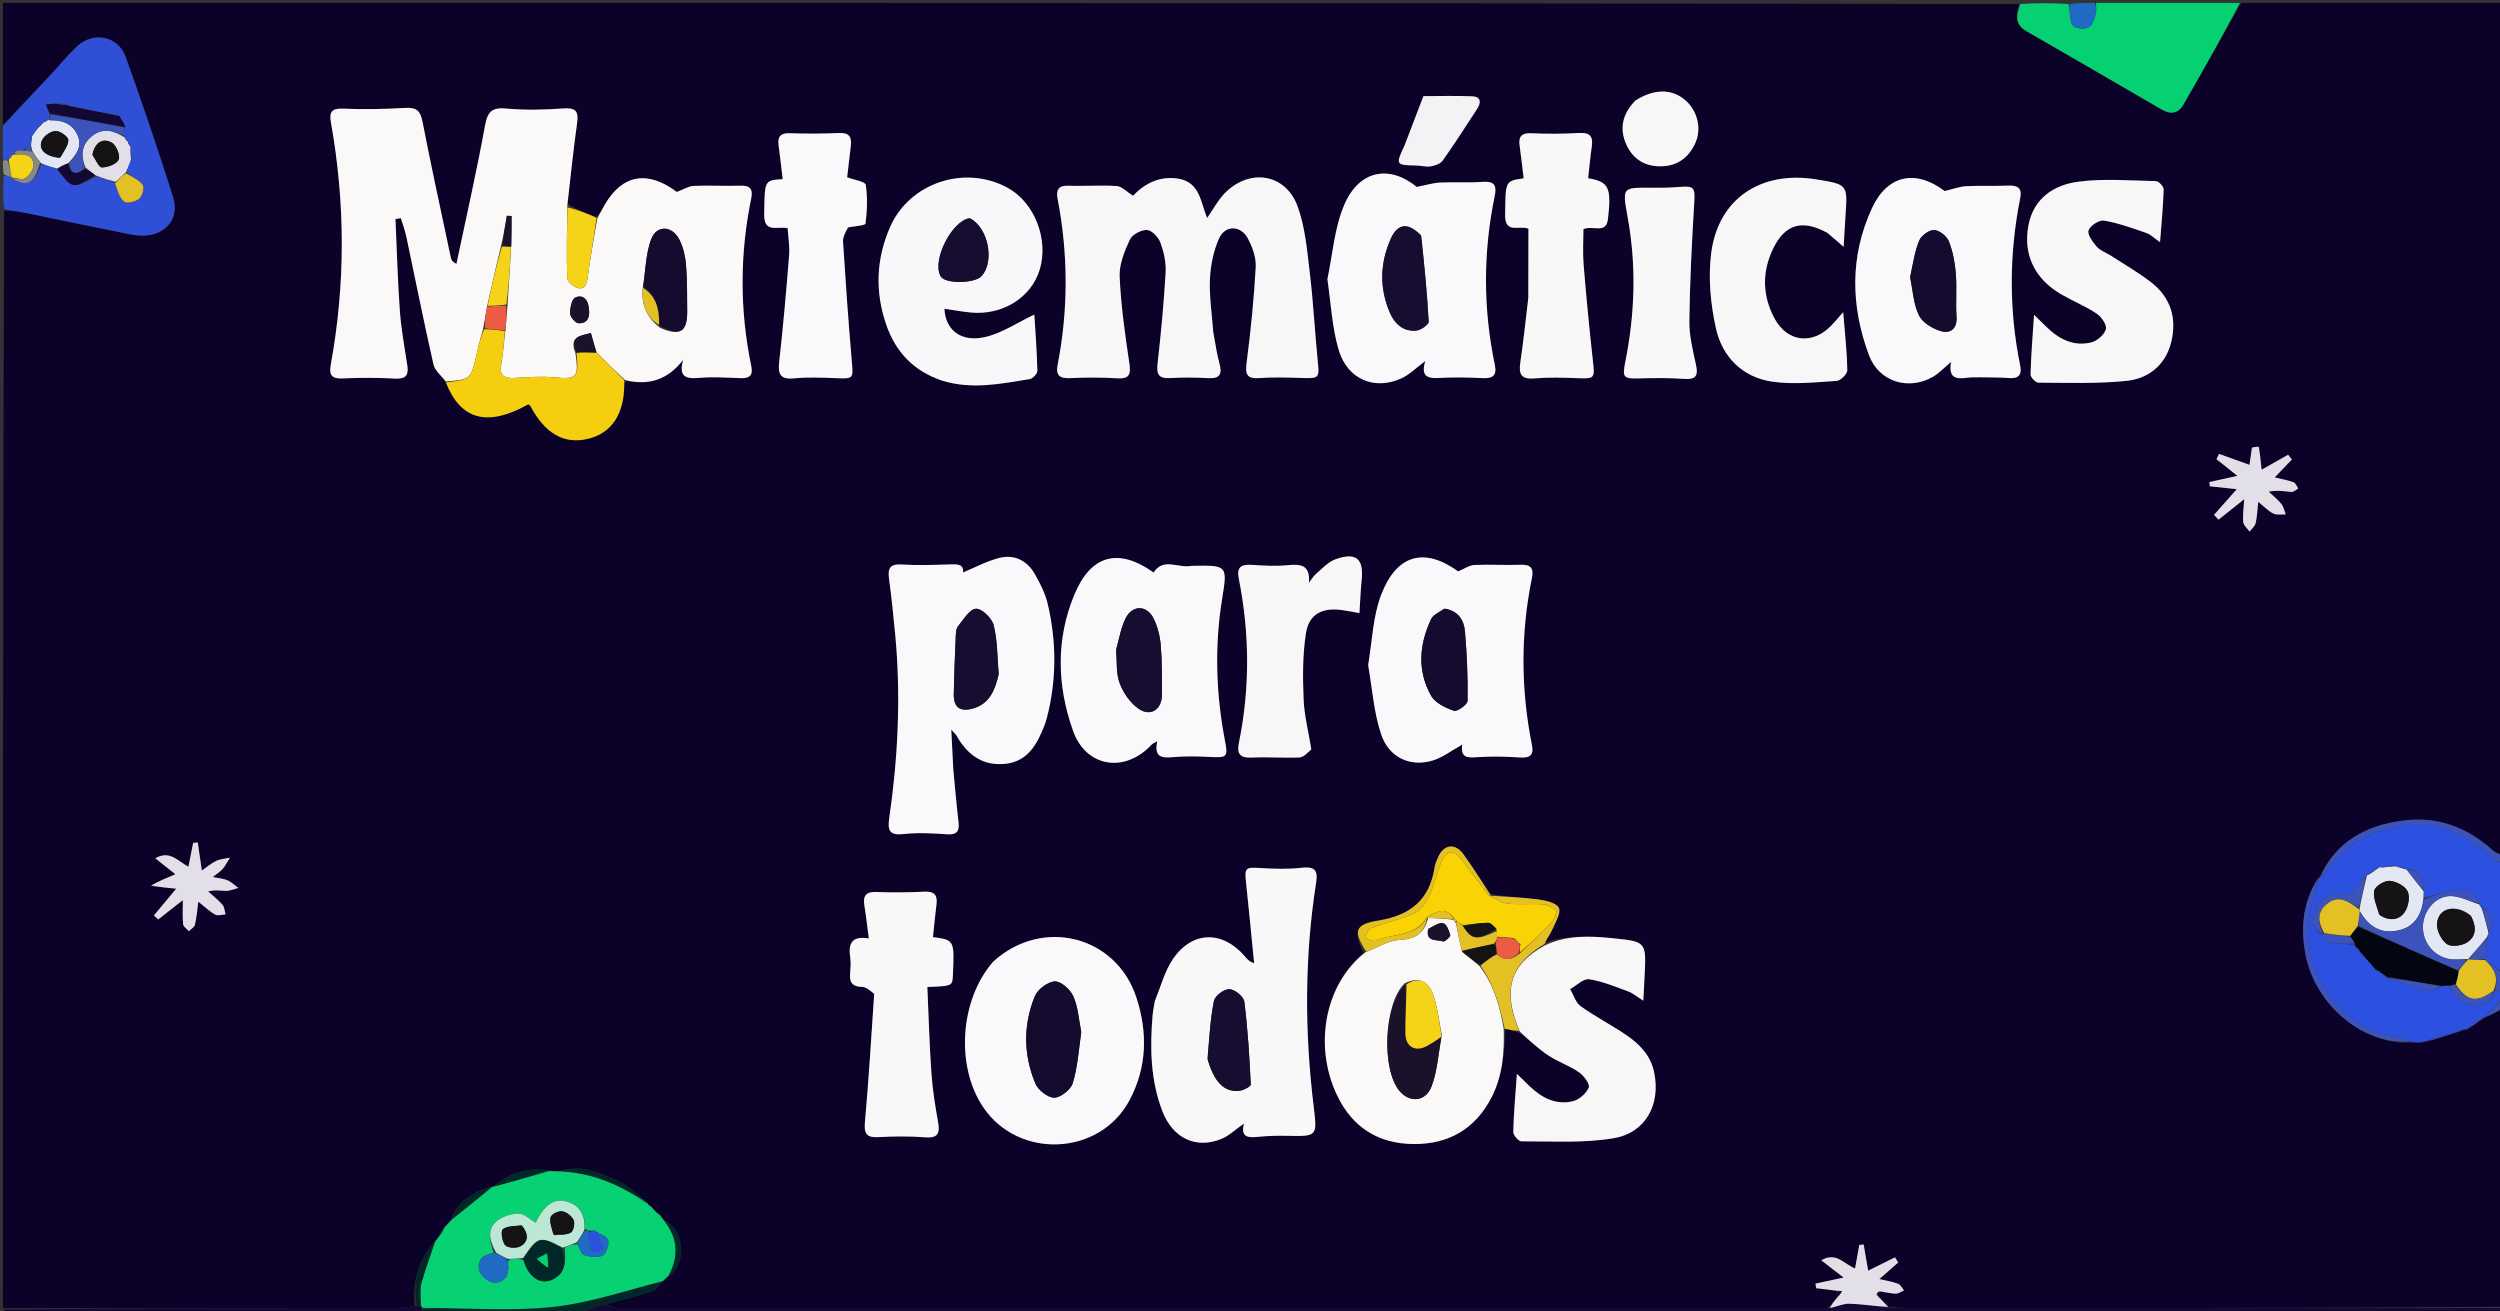<svg version="1.1" id="Layer_1" xmlns="http://www.w3.org/2000/svg" xmlns:xlink="http://www.w3.org/1999/xlink" x="0px" y="0px"
	 width="100%" viewBox="0 0 860 451" enable-background="new 0 0 860 451" xml:space="preserve">
<rect x="0" y="0" width="860" height="451" fill="#333333" stroke="none"/>
<path fill="#0C0129" opacity="1" stroke="none" 
	d="
M861,347 
	C861,381.021 861,415.042 860.531,449.532 
	C793.567,450.001 727.071,450.003 660.575,449.995 
	C656.935,449.995 653.295,449.906 649.541,449.583 
	C648.126,448.022 646.826,446.737 645.779,445.192 
	C646.188,444.748 646.345,444.565 646.88,444.326 
	C648.897,444.542 650.534,445.003 652.174,445.013 
	C653.109,445.019 654.048,444.287 654.984,443.888 
	C654.32,443.106 653.802,441.938 652.962,441.619 
	C651.056,440.895 648.992,440.589 646.505,439.997 
	C648.988,437.815 650.979,436.066 652.969,434.317 
	C652.609,433.72 652.249,433.124 651.889,432.527 
	C648.848,434.034 645.808,435.54 642.646,437.106 
	C642.117,434.016 641.609,431.052 641.102,428.088 
	C640.594,428.15 640.087,428.211 639.58,428.272 
	C639.108,430.916 638.637,433.56 638.141,436.342 
	C634.336,434.892 631.745,430.497 626.513,433.545 
	C629.197,435.616 631.533,437.419 634.202,439.478 
	C630.449,440.286 627.488,440.924 624.527,441.561 
	C624.606,442.089 624.685,442.618 624.763,443.146 
	C627.178,443.434 629.592,443.723 632,444.341 
	C631.997,445.112 632.001,445.552 631.868,446.28 
	C630.859,447.698 629.987,448.828 628.639,449.967 
	C489.833,449.984 351.503,449.996 213.173,449.957 
	C211.439,449.957 209.704,449.314 208.254,448.71 
	C213.814,447.079 219.14,445.87 224.332,444.233 
	C225.746,443.787 226.755,442.055 228.075,440.661 
	C228.755,439.917 229.31,439.425 230.244,438.913 
	C236.392,434.224 235.345,423.067 228.607,419.928 
	C227.91,419.19 227.462,418.592 226.917,417.762 
	C226.546,417.351 226.272,417.172 225.734,416.885 
	C224.969,416.218 224.467,415.659 223.862,414.854 
	C223.457,414.437 223.156,414.265 222.909,414.089 
	C222.964,414.084 222.877,414.151 222.883,413.79 
	C219.378,410.932 216.158,407.756 212.288,406.097 
	C206.254,403.509 200.03,400.393 192.625,402.878 
	C191.141,402.91 190.059,402.879 188.671,402.607 
	C181.432,401.62 175.241,403.28 169.89,408.141 
	C169.77,408.242 169.458,408.244 169.059,408.177 
	C162.755,410.199 157.377,412.914 155.108,419.705 
	C154.374,420.66 153.742,421.349 152.758,422.081 
	C151.944,423.091 151.48,424.059 150.931,425.306 
	C150.497,426.054 150.148,426.52 149.459,427.042 
	C144.033,433.546 141.789,440.786 142.704,449.273 
	C140.417,449.701 138.442,449.979 136.466,449.98 
	C91.311,450.005 46.155,450 1,450 
	C1,324.312 1,198.625 1.413,72.426 
	C4.756,72.479 7.693,73.014 10.616,73.611 
	C22.168,75.97 33.702,78.423 45.27,80.697 
	C55.205,82.649 62.256,76.462 59.514,67.746 
	C54.43,51.585 48.929,35.548 43.222,19.595 
	C40.651,12.409 32.171,10.695 26.53,15.947 
	C23.137,19.106 20.233,22.784 17.043,26.165 
	C11.723,31.803 6.35,37.391 1,43 
	C1,29.008 1,15.017 1,1 
	C232.021,1 463.042,1 694.563,1.397 
	C693.492,5.3 693.062,8.404 697.139,10.745 
	C712.714,19.687 728.23,28.733 743.76,37.755 
	C746.743,39.488 749.348,38.997 751.038,36.071 
	C757.767,24.424 764.358,12.697 771,1 
	C800.966,1 830.931,1 861,1 
	C861,98.354 861,195.708 860.661,293.708 
	C859.369,293.738 858.31,293.239 857.48,292.487 
	C848.746,284.585 838.513,280.771 826.814,282.251 
	C813.987,283.874 803.507,289.479 797.858,301.883 
	C797.929,301.9 797.813,301.811 797.502,301.952 
	C792.054,310.484 791.286,319.546 793.223,328.958 
	C796.727,345.978 813.188,359.55 829.389,358.647 
	C830.861,358.669 831.937,358.59 833.409,358.628 
	C838.597,357.236 843.39,355.728 848.161,354.115 
	C848.141,354.012 848.161,354.22 848.511,354.19 
	C850.705,352.842 852.548,351.524 854.568,350.15 
	C854.745,350.094 854.998,349.822 855.333,349.779 
	C857.446,348.824 859.223,347.912 861,347 
M512.588,307.508 
	C509.541,302.941 506.634,298.272 503.405,293.837 
	C500.505,289.854 496.59,290.456 494.662,294.972 
	C494.206,296.041 493.685,297.135 493.517,298.266 
	C491.855,309.45 485.27,314.866 474.197,316.662 
	C465.952,317.999 465.461,320.311 469.06,327.873 
	C455.821,338.498 451.811,359.443 459.853,376.575 
	C465.102,387.758 474.108,393.487 486.375,393.552 
	C498.352,393.615 507.468,388.369 513.059,377.558 
	C516.925,370.082 517.535,362.004 517.928,353.969 
	C519.471,354.291 521.014,354.612 523.019,355.472 
	C526.246,358.055 529.308,360.888 532.746,363.148 
	C536.063,365.329 539.967,366.633 543.22,368.889 
	C544.87,370.034 547.014,373.005 546.536,374.128 
	C545.671,376.158 543.219,378.313 541.051,378.832 
	C535.242,380.222 530.35,377.659 526.179,373.648 
	C524.965,372.48 523.762,371.3 521.813,369.406 
	C521.29,376.889 520.7,383.137 520.56,389.395 
	C520.536,390.498 522.398,392.625 523.38,392.619 
	C533.971,392.557 544.757,393.312 555.096,391.545 
	C566.248,389.639 571.325,379.813 569.008,368.795 
	C567.791,363.004 563.945,359.103 559.328,355.981 
	C554.236,352.539 548.725,349.702 543.735,346.129 
	C542.014,344.897 541.31,342.246 540.141,340.243 
	C542.322,339.033 544.69,336.569 546.646,336.862 
	C551.269,337.555 555.731,339.46 560.182,341.085 
	C561.731,341.65 563.056,342.831 565.3,344.245 
	C565.484,340.695 565.611,338.255 565.736,335.815 
	C566.35,323.872 566.345,323.922 554.454,322.715 
	C546.595,321.917 538.834,321.711 531.149,324.316 
	C532.126,322.79 533.324,321.359 534.028,319.716 
	C535.074,317.278 537.057,314.102 536.248,312.333 
	C535.461,310.608 531.735,309.752 529.179,309.407 
	C523.78,308.676 518.302,308.527 512.588,307.508 
M153.424,131.873 
	C158.474,144.526 167.79,146.903 181.726,139.086 
	C181.979,139.289 182.332,139.439 182.472,139.702 
	C187.504,149.176 194.041,152.906 202.239,150.957 
	C210.448,149.006 214.795,142.392 214.746,131.943 
	C214.745,131.614 214.832,131.284 215.674,131.061 
	C223.433,132.733 229.827,130.507 235.012,123.782 
	C233.429,129.407 235.685,130.415 240.343,129.998 
	C245.128,129.57 249.993,129.908 254.817,130.081 
	C257.927,130.193 259.091,129.075 258.433,125.914 
	C254.445,106.735 254.466,87.533 258.4,68.351 
	C259.082,65.024 258.079,63.764 254.624,63.878 
	C249.304,64.054 243.966,63.717 238.652,63.952 
	C236.848,64.032 235.093,65.184 232.827,66.029 
	C222.857,58.584 214.192,59.885 208.06,70.378 
	C207.138,71.955 206.315,73.589 204.943,74.624 
	C201.73,73.37 198.516,72.116 195.197,70.041 
	C196.285,60.787 197.231,51.513 198.527,42.289 
	C199.106,38.168 197.964,37.008 193.754,37.306 
	C187.305,37.763 180.762,37.939 174.338,37.353 
	C169.456,36.908 167.776,38.128 166.866,43.109 
	C163.953,59.069 160.349,74.904 157.011,90.787 
	C155.649,90.092 155.255,89.424 155.103,88.706 
	C151.794,73.073 148.378,57.461 145.322,41.779 
	C144.584,37.993 143.148,36.896 139.363,37.123 
	C132.241,37.55 125.071,37.683 117.946,37.375 
	C113.997,37.204 113.23,38.692 113.826,42.028 
	C118.796,69.851 118.871,97.678 113.781,125.49 
	C113.142,128.98 114.089,130.346 117.862,130.175 
	C123.832,129.905 129.838,129.901 135.804,130.232 
	C139.508,130.437 140.649,129.192 140.107,125.669 
	C139.146,119.418 137.996,113.168 137.542,106.873 
	C136.785,96.379 136.515,85.849 136.04,75.334 
	C136.658,75.244 137.277,75.153 137.896,75.063 
	C138.534,77.182 139.327,79.268 139.784,81.425 
	C142.89,96.078 145.802,110.773 149.118,125.377 
	C149.609,127.538 151.904,129.289 153.424,131.873 
M417.3,113.846 
	C416.885,107.866 415.949,101.863 416.221,95.914 
	C416.435,91.218 417.458,86.291 419.356,82.014 
	C421.406,77.395 426.777,77.444 429.201,81.922 
	C430.808,84.89 432.151,88.564 431.972,91.832 
	C431.374,102.761 430.274,113.68 428.863,124.538 
	C428.323,128.692 428.744,130.421 433.419,130.056 
	C438.384,129.669 443.408,129.899 448.401,130.039 
	C453.728,130.189 453.881,129.878 453.322,124.387 
	C452.295,114.289 451.799,104.132 450.594,94.058 
	C449.672,86.342 449.013,78.351 446.427,71.131 
	C442.356,59.769 430.018,57.724 421.419,66.36 
	C419.014,68.775 417.384,71.962 415.243,75.016 
	C413.047,69.666 412.798,62.712 405.38,61.474 
	C398.736,60.365 393.481,63.386 389.754,67.348 
	C387.604,66.004 385.943,64.129 384.16,64.005 
	C378.695,63.627 373.175,64.105 367.691,63.888 
	C364.128,63.747 363.219,65.254 363.821,68.391 
	C367.478,87.435 367.535,106.484 363.822,125.525 
	C363.104,129.209 364.647,130.22 368.152,130.07 
	C373.471,129.843 378.824,129.779 384.131,130.129 
	C388.496,130.416 389.078,128.863 388.481,124.866 
	C387.008,115.004 385.596,105.082 385.158,95.14 
	C384.972,90.923 386.836,86.387 388.675,82.415 
	C389.482,80.672 392.602,79.012 394.587,79.106 
	C396.241,79.185 398.511,81.611 399.192,83.477 
	C400.366,86.695 401.171,90.323 400.976,93.713 
	C400.375,104.166 399.393,114.605 398.209,125.01 
	C397.782,128.759 398.564,130.292 402.541,130.059 
	C406.855,129.806 411.208,129.81 415.521,130.075 
	C419.638,130.329 420.497,128.73 419.481,125.009 
	C418.561,121.644 418.093,118.156 417.3,113.846 
M327.908,264.388 
	C327.701,260.267 327.494,256.146 327.237,251.007 
	C328.408,252.305 328.804,252.609 329.027,253.01 
	C332.759,259.71 338.24,263.679 346.102,262.721 
	C353.556,261.813 356.746,256.021 359.2,249.765 
	C359.564,248.839 359.875,247.886 360.125,246.924 
	C363.499,233.937 363.456,220.871 360.448,207.876 
	C359.603,204.229 357.825,200.696 355.94,197.418 
	C353.266,192.767 348.837,190.602 343.636,191.961 
	C339.302,193.093 335.248,195.292 331.279,196.933 
	C331.547,193.948 329.287,194.081 326.709,194.161 
	C321.238,194.33 315.74,194.545 310.29,194.188 
	C306.258,193.924 305.316,195.358 305.822,199.062 
	C306.7,205.488 307.353,211.948 307.962,218.407 
	C309.956,239.567 308.915,260.642 305.878,281.634 
	C305.292,285.682 306.046,287.443 310.754,286.923 
	C315.668,286.38 320.716,286.623 325.67,286.991 
	C329.223,287.254 330.1,285.926 329.723,282.708 
	C329.046,276.925 328.549,271.121 327.908,264.388 
M397.182,344.753 
	C396.952,346.234 396.632,347.707 396.504,349.196 
	C395.539,360.404 395.76,371.55 399.835,382.197 
	C403.448,391.635 411.528,395.374 420.257,391.736 
	C422.896,390.636 425.091,388.469 427.916,386.493 
	C426.681,391.43 429.499,391.402 432.915,391.057 
	C436.219,390.724 439.566,390.65 442.889,390.717 
	C453.066,390.923 453.168,390.958 451.918,380.754 
	C448.76,354.986 448.726,329.255 452.755,303.582 
	C453.452,299.139 452.044,298.022 447.679,298.519 
	C443.082,299.042 438.369,298.895 433.732,298.618 
	C428.306,298.293 428.083,298.425 428.673,303.902 
	C429.659,313.044 430.51,322.201 431.418,331.351 
	C429.623,330.746 428.969,329.854 428.253,329.016 
	C420.582,320.035 410.144,320.154 403.508,329.884 
	C400.678,334.033 399.363,339.214 397.182,344.753 
M456.629,96.449 
	C457.86,104.479 458.224,112.769 460.539,120.473 
	C463.567,130.552 472.886,134.341 482.061,130.166 
	C484.875,128.885 487.185,126.496 490.306,124.185 
	C488.557,129.915 491.487,130.227 495.515,130 
	C500.326,129.728 505.175,129.837 509.993,130.081 
	C513.512,130.259 514.996,129.198 514.22,125.499 
	C510.16,106.153 510.176,86.782 514.178,67.432 
	C514.955,63.674 513.956,62.246 509.904,62.567 
	C505.105,62.947 500.249,62.563 495.432,62.8 
	C493.007,62.918 490.612,63.675 487.36,64.307 
	C478.088,56.694 467.577,58.352 462.393,70.528 
	C459.089,78.287 458.458,87.184 456.629,96.449 
M681.534,129.78 
	C684.695,129.856 687.867,129.794 691.013,130.047 
	C694.426,130.32 695.601,128.97 694.927,125.665 
	C691.02,106.49 691.124,87.309 694.956,68.137 
	C695.643,64.701 694.108,63.711 690.873,63.849 
	C686.058,64.054 681.221,63.788 676.411,64.049 
	C674.1,64.174 671.829,65.046 668.943,65.72 
	C659.153,58.242 649.312,59.998 643.928,71.675 
	C636.3,88.217 636.646,105.375 642.935,122.19 
	C646.382,131.404 656.572,134.424 664.949,129.603 
	C667.004,128.42 668.68,126.576 671.186,124.49 
	C670.136,129.994 672.883,130.503 676.572,129.954 
	C677.881,129.76 679.229,129.833 681.534,129.78 
M470.659,229.205 
	C472.063,237.022 472.608,245.126 475.104,252.577 
	C477.799,260.625 485.09,263.91 492.766,261.645 
	C496.257,260.615 499.332,258.175 503.019,256.141 
	C502.231,261.191 505.439,260.625 508.941,260.419 
	C513.579,260.146 518.264,260.266 522.906,260.573 
	C526.238,260.794 527.686,259.788 527,256.369 
	C523.149,237.174 523.042,217.976 526.993,198.779 
	C527.647,195.604 526.661,194.148 523.141,194.283 
	C517.826,194.486 512.488,194.117 507.176,194.357 
	C505.454,194.434 503.783,195.658 501.603,196.557 
	C490.194,188.32 480.593,190.487 475.164,204.494 
	C472.292,211.903 472.057,220.334 470.659,229.205 
M409.508,194.672 
	C405.291,195.591 400.23,191.67 396.845,196.951 
	C384.734,188.333 375.263,190.851 369.572,204.592 
	C363.172,220.048 363.624,235.904 369.128,251.398 
	C373.611,264.019 386.977,266.055 396.181,256.127 
	C396.541,255.739 397.126,255.56 398.098,255 
	C396.976,260.228 399.357,260.847 403.332,260.467 
	C407.613,260.057 411.971,260.171 416.279,260.393 
	C422.092,260.692 422.465,260.419 421.39,254.822 
	C418.288,238.67 417.769,222.451 420.379,206.193 
	C422.271,194.412 422.357,194.426 409.508,194.672 
M341.498,330.995 
	C330.183,343.85 328.676,366.706 338.212,380.859 
	C350.383,398.924 378.347,397.673 388.57,378.454 
	C394.6,367.115 394.842,355.108 390.898,343.092 
	C383.938,321.885 358.619,315.426 341.498,330.995 
M324.55,131.063 
	C334.501,134.094 344.369,131.984 354.21,130.413 
	C355.26,130.245 356.875,128.526 356.852,127.56 
	C356.692,120.845 356.168,114.138 355.809,108.214 
	C350.023,110.933 344.582,114.713 338.604,116.003 
	C330.373,117.778 325.186,113.336 324.884,106.21 
	C327.84,106.64 330.773,107.173 333.73,107.478 
	C344.739,108.615 354.719,102.443 357.653,92.766 
	C360.815,82.336 355.894,69.707 346.696,64.646 
	C332.002,56.559 312.92,62.792 306.198,78.096 
	C301.385,89.054 300.946,100.351 304.872,111.701 
	C308.109,121.061 314.25,127.656 324.55,131.063 
M725.814,87.77 
	C724.255,86.81 722.357,86.139 721.227,84.814 
	C719.861,83.211 717.977,80.655 718.459,79.241 
	C719.009,77.626 722.12,75.601 723.759,75.878 
	C728.702,76.716 733.505,78.481 738.286,80.113 
	C739.738,80.609 740.939,81.846 743.054,83.288 
	C743.561,76.62 744.134,70.889 744.297,65.146 
	C744.325,64.183 742.594,62.33 741.645,62.31 
	C732.699,62.119 723.629,61.346 714.832,62.523 
	C706.422,63.648 699.442,68.313 697.75,77.702 
	C695.948,87.702 700.003,95.984 709.051,101.236 
	C713.075,103.572 717.453,105.339 721.305,107.911 
	C722.93,108.996 724.825,111.833 724.422,113.261 
	C723.893,115.139 721.436,117.287 719.428,117.784 
	C713.197,119.328 708.096,116.547 703.729,112.22 
	C702.658,111.159 701.576,110.109 699.71,108.283 
	C699.211,115.985 698.671,122.403 698.515,128.831 
	C698.492,129.787 700.279,131.632 701.233,131.635 
	C711.342,131.666 721.519,132.052 731.54,131.016 
	C739.052,130.239 744.885,125.636 746.857,117.818 
	C748.906,109.692 746.826,102.487 740.14,97.234 
	C735.843,93.857 731.036,91.131 725.814,87.77 
M628.94,80.331 
	C630.474,81.661 632.008,82.99 634.203,84.892 
	C634.461,80.594 634.635,77.312 634.859,74.033 
	C635.581,63.466 635.588,63.466 624.863,61.716 
	C605.805,58.606 591.087,68.282 588.664,87.009 
	C587.561,95.531 588.423,104.685 590.323,113.118 
	C592.503,122.795 599.448,129.771 609.552,131.272 
	C616.808,132.35 624.391,131.49 631.799,131.034 
	C633.154,130.95 635.487,128.632 635.467,127.377 
	C635.362,120.977 634.633,114.588 634.057,107.392 
	C632.325,109.347 631.186,110.726 629.95,112.011 
	C623.515,118.7 614.833,117.714 610.455,109.577 
	C606.242,101.745 606.065,93.595 609.934,85.564 
	C614.016,77.093 619.981,75.337 628.94,80.331 
M300.748,342.281 
	C299.713,356.865 298.844,371.464 297.536,386.024 
	C297.164,390.163 298.211,391.392 302.28,391.166 
	C307.584,390.872 312.943,390.818 318.233,391.235 
	C322.684,391.586 323.373,389.837 322.693,385.99 
	C321.709,380.424 320.795,374.812 320.404,369.181 
	C319.718,359.307 319.451,349.404 319.009,339.519 
	C327.635,339.204 327.635,339.204 327.802,335.332 
	C328.318,323.376 328.318,323.376 320.934,322.36 
	C321.332,318.619 321.678,314.849 322.148,311.095 
	C322.556,307.837 321.34,306.579 317.966,306.739 
	C312.49,306.997 306.989,307.072 301.513,306.848 
	C297.736,306.693 296.809,308.267 297.366,311.647 
	C297.953,315.211 298.341,318.807 298.873,322.821 
	C292.986,321.835 291.734,324.615 292.481,329.375 
	C292.786,331.318 292.519,333.364 292.408,335.356 
	C292.238,338.385 293.67,339.416 296.609,339.508 
	C297.988,339.551 299.33,340.754 300.748,342.281 
M292.108,78.213 
	C294.076,77.789 297.67,77.563 297.749,76.911 
	C298.282,72.502 298.502,67.934 297.809,63.579 
	C297.63,62.452 293.839,61.898 291.416,60.969 
	C291.82,57.502 292.215,53.873 292.674,50.253 
	C293.068,47.145 292.137,45.602 288.621,45.759 
	C282.978,46.012 277.312,46.013 271.666,45.833 
	C268.468,45.731 267.45,47.029 267.839,49.992 
	C268.346,53.858 268.784,57.734 269.253,61.623 
	C262.829,62.026 263.077,62.03 262.883,73.756 
	C262.773,80.357 267.473,77.731 270.941,78.501 
	C271.134,81.563 271.706,84.709 271.461,87.79 
	C270.486,100.052 269.41,112.31 268.04,124.533 
	C267.543,128.967 268.588,130.607 273.28,130.145 
	C277.894,129.69 282.593,129.891 287.244,130.072 
	C293.743,130.325 293.55,130.388 292.99,123.922 
	C291.814,110.348 290.872,96.752 290.001,83.154 
	C289.898,81.55 290.84,79.878 292.108,78.213 
M525.702,102.922 
	C524.814,110.187 524.063,117.473 522.984,124.71 
	C522.371,128.827 523.383,130.558 527.898,130.17 
	C532.687,129.759 537.542,129.887 542.357,130.074 
	C548.664,130.319 548.64,130.279 547.921,123.793 
	C546.713,112.891 545.653,101.969 544.761,91.037 
	C544.418,86.834 544.705,82.579 544.705,78.794 
	C548.253,77.442 552.528,80.663 553.145,75.242 
	C554.373,64.454 553.461,62.526 546.315,61.317 
	C546.72,57.718 547.031,54.085 547.563,50.485 
	C548.065,47.08 547.096,45.541 543.329,45.747 
	C537.858,46.047 532.352,46.106 526.881,45.846 
	C523.448,45.684 522.304,46.88 522.759,50.14 
	C523.28,53.878 523.687,57.631 524.141,61.358 
	C517.67,62.268 517.92,62.271 517.767,73.978 
	C517.679,80.691 522.789,77.345 525.78,78.697 
	C525.78,86.432 525.78,94.214 525.702,102.922 
M451.072,257.371 
	C450.15,251.786 448.669,246.224 448.443,240.612 
	C448.136,233.02 448.07,225.276 449.251,217.811 
	C450.296,211.212 454.818,208.963 461.52,209.839 
	C463.428,210.088 465.315,210.492 467.647,210.901 
	C467.914,206.797 468.034,203.173 468.408,199.576 
	C469.174,192.2 466.511,189.842 459.396,192.401 
	C456.897,193.299 454.857,195.58 452.741,197.385 
	C451.755,198.226 451.087,199.438 450.275,200.481 
	C450.705,194.56 447.758,193.949 443.196,194.409 
	C439.08,194.825 434.866,194.619 430.722,194.32 
	C427.031,194.053 425.343,195.022 426.143,199.046 
	C429.892,217.901 430.03,236.778 426.165,255.64 
	C425.404,259.355 426.614,260.792 430.558,260.606 
	C436.026,260.347 441.526,260.791 446.997,260.561 
	C448.396,260.502 449.736,259.042 451.072,257.371 
M559.91,74.831 
	C563.001,91.402 562.394,107.905 559.124,124.384 
	C558.003,130.031 558.442,130.305 564.139,130.162 
	C569.118,130.037 574.123,129.954 579.082,130.324 
	C582.909,130.61 584.334,129.741 583.45,125.651 
	C582.365,120.626 581.07,115.482 581.135,110.405 
	C581.309,96.83 582.002,83.253 582.823,69.697 
	C583.135,64.55 582.808,63.882 577.658,64.314 
	C574.355,64.591 571.021,64.621 567.703,64.593 
	C558.083,64.512 558.083,64.479 559.91,74.831 
M562.337,34.805 
	C558.044,39.222 556.957,44.357 559.549,49.916 
	C561.868,54.889 566.049,57.363 571.592,57.203 
	C577.158,57.042 580.959,54.146 583.202,49.18 
	C585.413,44.284 583.989,38.267 579.895,34.609 
	C575.305,30.507 569.177,30.399 562.337,34.805 
M774.616,154.39 
	C774.326,156.402 774.036,158.414 773.82,159.909 
	C769.929,158.508 766.636,157.323 763.343,156.138 
	C763.055,156.747 762.766,157.357 762.478,157.967 
	C764.725,159.758 766.973,161.549 769.654,163.686 
	C765.798,164.546 762.915,165.188 760.032,165.831 
	C760.082,166.316 760.132,166.8 760.182,167.285 
	C763.149,167.603 766.116,167.922 769.45,168.279 
	C766.598,171.499 764.113,174.303 761.628,177.107 
	C762.141,177.66 762.653,178.213 763.166,178.765 
	C765.945,176.555 768.725,174.344 772.004,171.735 
	C771.834,174.787 771.442,177.236 771.676,179.625 
	C771.787,180.766 773.088,181.79 773.85,182.867 
	C774.571,181.919 775.68,181.063 775.932,180.003 
	C776.449,177.822 776.509,175.531 776.83,172.63 
	C778.931,174.314 780.31,175.821 782.019,176.652 
	C783.217,177.236 784.863,176.899 786.309,176.973 
	C785.821,175.755 785.577,174.34 784.789,173.365 
	C783.528,171.804 781.907,170.536 780.438,169.144 
	C783.432,168.52 785.834,169.034 788.262,169.225 
	C789.012,169.284 789.831,168.462 790.618,168.043 
	C790.091,167.303 789.713,166.16 789.009,165.901 
	C787.056,165.181 784.967,164.83 782.504,164.228 
	C784.724,161.91 786.565,159.988 788.405,158.066 
	C787.973,157.518 787.54,156.97 787.107,156.422 
	C784.143,158.103 781.18,159.784 777.996,161.589 
	C777.681,158.702 777.468,156.237 777.044,153.809 
	C777.011,153.615 775.529,153.673 774.616,154.39 
M52.214,304.885 
	C54.916,305.151 57.617,305.416 60.609,305.71 
	C57.854,309.017 55.396,311.968 52.937,314.919 
	C53.438,315.374 53.939,315.829 54.439,316.284 
	C57.162,314.145 59.885,312.005 62.9,309.637 
	C62.9,312.773 62.73,315.374 62.995,317.93 
	C63.084,318.787 64.286,319.527 64.98,320.321 
	C65.7,319.588 66.857,318.959 67.059,318.104 
	C67.635,315.66 67.823,313.124 68.224,310.185 
	C70.619,312.071 72.191,313.624 74.055,314.641 
	C74.952,315.13 76.401,314.608 77.599,314.545 
	C77.262,313.421 77.226,312.036 76.526,311.227 
	C75.073,309.55 73.268,308.179 71.608,306.682 
	C73.985,305.965 75.884,306.459 77.784,306.459 
	C79.187,306.459 80.59,305.815 81.994,305.459 
	C80.78,304.564 79.668,303.441 78.322,302.84 
	C76.977,302.24 75.398,302.161 73.209,301.705 
	C74.929,300.301 75.965,299.688 76.681,298.814 
	C77.619,297.669 78.306,296.318 79.1,295.056 
	C77.524,295.396 75.827,295.478 74.403,296.143 
	C72.7,296.939 71.231,298.233 69.439,299.463 
	C68.903,295.795 68.466,292.806 68.029,289.818 
	C67.5,289.866 66.972,289.914 66.443,289.963 
	C65.922,292.581 65.402,295.199 64.817,298.141 
	C61.205,296.29 58.517,292.354 53.422,295.236 
	C56.057,297.334 58.271,299.097 60.325,300.732 
	C57.219,302.042 54.448,303.211 52.214,304.885 
M482.982,50.404 
	C480.029,56.715 480.102,56.807 487.175,56.93 
	C488.835,56.959 490.544,57.496 492.134,57.23 
	C493.612,56.983 495.494,56.351 496.282,55.24 
	C500.414,49.404 504.288,43.384 508.18,37.381 
	C509.529,35.301 509.453,33.251 506.491,33.132 
	C500.736,32.899 494.964,33.064 489.652,33.064 
	C487.446,38.875 485.387,44.298 482.982,50.404 
z"/>
<path fill="#2C51E0" opacity="1" stroke="none" 
	d="
M854.998,349.822 
	C854.998,349.822 854.745,350.094 854.196,350.117 
	C851.817,351.499 849.989,352.859 848.161,354.22 
	C848.161,354.22 848.141,354.012 847.751,354.045 
	C842.579,355.556 837.796,357.033 833.013,358.511 
	C831.937,358.59 830.861,358.669 829.257,358.329 
	C826.865,357.352 825.036,356.523 823.133,356.281 
	C805.21,354.001 790.072,332.927 794.767,313.185 
	C795.674,309.368 796.792,305.601 797.813,301.811 
	C797.813,301.811 797.929,301.9 798.195,301.795 
	C799.342,300.719 800.337,299.83 801.084,298.767 
	C807.085,290.235 815.713,285.692 825.601,284.145 
	C838.228,282.17 848.954,286.844 857.985,295.705 
	C858.713,296.419 859.982,296.581 861,297 
	C861,309.354 861,321.708 860.737,334.292 
	C858.748,333.19 857.021,331.859 855.162,330.522 
	C855.029,330.516 854.913,330.276 854.952,329.836 
	C855.248,327.075 855.506,324.754 855.722,322.173 
	C855.807,321.587 855.933,321.262 856.401,320.88 
	C858.131,317.116 857.82,313.983 853.581,312.018 
	C853.088,311.742 852.937,311.48 852.933,310.761 
	C851.275,305.763 847.294,305.944 843.662,306.414 
	C840.345,306.844 837.145,308.182 833.785,308.815 
	C833.696,307.883 833.716,307.256 833.798,306.211 
	C833.548,302.049 832.462,299.001 827.892,299.102 
	C827.929,299.081 827.952,299.163 827.76,298.895 
	C827.152,298.509 826.737,298.391 826.029,298.396 
	C825.132,298.347 824.527,298.177 823.69,297.735 
	C821.953,297.769 820.448,298.073 818.852,298.4 
	C818.761,298.422 818.662,298.263 818.261,298.219 
	C816.627,299.188 815.393,300.201 814.128,301.157 
	C814.096,301.1 814.21,301.163 813.836,301.156 
	C811.904,303.392 810.345,305.636 808.553,308.217 
	C808.097,308.098 806.998,307.61 805.877,307.551 
	C801.758,307.332 798.233,308.637 796.754,312.751 
	C795.665,315.78 794.466,319.254 798.811,321.566 
	C799.728,322.716 800.471,324.069 801.418,324.23 
	C804.268,324.716 807.197,324.737 810.201,325.044 
	C810.307,325.149 810.294,325.447 810.243,325.815 
	C810.818,326.773 811.443,327.364 812.348,328.116 
	C814.152,329.995 815.678,331.712 817.28,333.772 
	C817.958,334.377 818.559,334.64 819.438,334.947 
	C820.154,335.33 820.59,335.668 821.081,336.36 
	C825.874,338.14 830.568,339.771 835.384,340.859 
	C836.736,341.165 838.45,339.875 840.359,339.189 
	C841.481,339.037 842.241,339.012 843.045,339.349 
	C844.264,344.056 847.849,345.634 851.598,345.669 
	C854.233,345.693 857.734,344.969 857.874,340.86 
	C857.869,340.865 857.845,340.843 858.236,340.904 
	C859.418,340.978 860.209,340.989 861,341 
	C861,341.75 861,342.5 860.657,343.655 
	C858.542,345.98 856.77,347.901 854.998,349.822 
z"/>
<path fill="#2F50D6" opacity="1" stroke="none" 
	d="
M1,43.461 
	C6.35,37.391 11.723,31.803 17.043,26.165 
	C20.233,22.784 23.137,19.106 26.53,15.947 
	C32.171,10.695 40.651,12.409 43.222,19.595 
	C48.929,35.548 54.43,51.585 59.514,67.746 
	C62.256,76.462 55.205,82.649 45.27,80.697 
	C33.702,78.423 22.168,75.97 10.616,73.611 
	C7.693,73.014 4.756,72.479 1.413,71.958 
	C1,68.307 1,64.614 1.316,60.522 
	C2.407,60.427 3.181,60.731 3.971,61.029 
	C3.987,61.022 3.965,61.044 4.044,61.416 
	C9.576,64.476 11.666,63.282 14.272,56.371 
	C16.25,57.036 17.903,57.509 19.777,58.263 
	C24.946,65.068 24.946,65.068 33.036,60.753 
	C35.487,61.392 37.598,61.973 39.574,63.058 
	C40.478,65.56 41.097,68.104 42.715,69.354 
	C43.69,70.107 46.66,69.376 47.916,68.33 
	C48.973,67.45 49.719,64.533 49.064,63.614 
	C47.81,61.854 45.463,60.873 43.516,59.273 
	C43.994,57.625 44.525,56.271 45.297,54.707 
	C45.354,53.351 45.171,52.206 44.886,50.93 
	C44.785,50.799 44.862,50.477 44.828,50.189 
	C44.568,49.599 44.342,49.296 44.06,48.981 
	C44.004,48.969 44.033,48.858 43.986,48.572 
	C43.549,47.906 43.159,47.525 42.838,47.145 
	C42.908,47.146 42.783,47.209 42.846,46.797 
	C42.907,45.556 42.906,44.726 43.135,43.662 
	C42.556,42.229 41.747,41.032 40.712,39.613 
	C39.864,39.326 39.24,39.26 38.217,39.216 
	C35.188,38.736 32.559,38.233 29.74,37.55 
	C29.208,37.31 28.865,37.249 28.158,37.221 
	C26.838,37.063 25.882,36.873 24.744,36.515 
	C24.235,36.294 23.91,36.239 23.438,36.235 
	C23.291,36.286 23.008,36.157 22.828,35.891 
	C21.477,35.59 20.306,35.554 18.737,35.558 
	C17.55,35.717 16.761,35.835 15.928,35.836 
	C15.884,35.719 15.558,35.719 15.558,35.719 
	C15.558,35.719 15.957,35.973 15.96,36.313 
	C16.323,37.454 16.682,38.256 17.031,39.433 
	C17.029,40.307 17.037,40.807 16.915,41.352 
	C16.783,41.398 16.641,41.159 16.322,41.203 
	C15.69,41.519 15.375,41.79 15.031,42.035 
	C15.003,42.01 15.047,42.073 14.743,42.089 
	C13.953,42.666 13.468,43.227 12.865,44.087 
	C12.147,45.275 11.547,46.163 10.802,47.114 
	C10.412,47.455 10.45,47.708 10.819,48.284 
	C10.791,49.099 10.715,49.563 10.372,50.056 
	C9.405,50.596 8.706,51.107 7.674,51.661 
	C6.896,51.711 6.45,51.719 5.874,51.619 
	C5.496,51.668 5.248,51.826 4.961,52.233 
	C4.943,52.65 4.965,52.818 4.814,53.082 
	C4.641,53.179 4.278,53.337 3.997,53.327 
	C3.587,53.636 3.459,53.956 3.243,54.452 
	C3.155,54.627 2.938,54.954 2.614,54.941 
	C1.86,54.952 1.43,54.976 1,55 
	C1,51.307 1,47.614 1,43.461 
z"/>
<path fill="#05D172" opacity="1" stroke="none" 
	d="
M770.531,1 
	C764.358,12.697 757.767,24.424 751.038,36.071 
	C749.348,38.997 746.743,39.488 743.76,37.755 
	C728.23,28.733 712.714,19.687 697.139,10.745 
	C693.062,8.404 693.492,5.3 695.031,1.397 
	C700.355,1 705.71,1 711.569,1.382 
	C711.99,2.256 711.762,2.773 711.846,3.233 
	C712.205,5.203 712.062,7.762 713.255,8.933 
	C714.287,9.947 717.255,10.078 718.659,9.308 
	C719.944,8.602 720.446,6.219 720.972,4.478 
	C721.294,3.413 721.011,2.165 721,1 
	C737.354,1 753.708,1 770.531,1 
z"/>
<path fill="#130734" opacity="1" stroke="none" 
	d="
M649.655,449.858 
	C653.295,449.906 656.935,449.995 660.575,449.995 
	C727.071,450.003 793.567,450.001 860.531,450 
	C860.667,450.667 860.453,451.784 859.978,451.909 
	C858.888,452.196 857.67,452 856.504,452 
	C637.649,452 418.793,452 199.677,451.727 
	C200.931,450.966 202.444,450.476 204.256,449.966 
	C205.039,449.642 205.524,449.338 206.336,449.022 
	C207.098,448.997 207.534,448.984 207.969,448.971 
	C209.704,449.314 211.439,449.957 213.173,449.957 
	C351.503,449.996 489.833,449.984 629.037,449.982 
	C632.015,449.448 634.136,448.4 636.217,448.472 
	C640.707,448.629 645.177,449.361 649.655,449.858 
z"/>
<path fill="#130734" opacity="1" stroke="none" 
	d="
M1,450.5 
	C46.155,450 91.311,450.005 136.466,449.98 
	C138.442,449.979 140.417,449.701 142.97,449.28 
	C143.903,449.002 144.258,448.995 144.77,449.207 
	C145.007,449.585 145.087,449.745 145.123,450.252 
	C145.053,451.067 145.027,451.533 145,452 
	C98.333,452 51.667,452.008 5,451.958 
	C3.666,451.957 2.333,451.333 1,450.5 
z"/>
<path fill="#012828" opacity="1" stroke="none" 
	d="
M145.469,452 
	C145.027,451.533 145.053,451.067 145.576,450.252 
	C160.697,449.92 175.444,451.11 189.91,449.601 
	C202.753,448.261 215.283,443.926 227.95,440.913 
	C226.755,442.055 225.746,443.787 224.332,444.233 
	C219.14,445.87 213.814,447.079 208.254,448.71 
	C207.534,448.984 207.098,448.997 206.039,449.04 
	C204.929,449.375 204.443,449.681 203.958,449.987 
	C202.444,450.476 200.931,450.966 199.209,451.727 
	C181.312,452 163.625,452 145.469,452 
z"/>
<path fill="#3C53BB" opacity="1" stroke="none" 
	d="
M861,296.625 
	C859.982,296.581 858.713,296.419 857.985,295.705 
	C848.954,286.844 838.228,282.17 825.601,284.145 
	C815.713,285.692 807.085,290.235 801.084,298.767 
	C800.337,299.83 799.342,300.719 798.124,301.778 
	C803.507,289.479 813.987,283.874 826.814,282.251 
	C838.513,280.771 848.746,284.585 857.48,292.487 
	C858.31,293.239 859.369,293.738 860.661,294.177 
	C861,294.75 861,295.5 861,296.625 
z"/>
<path fill="#206AC3" opacity="1" stroke="none" 
	d="
M720.55,1 
	C721.011,2.165 721.294,3.413 720.972,4.478 
	C720.446,6.219 719.944,8.602 718.659,9.308 
	C717.255,10.078 714.287,9.947 713.255,8.933 
	C712.062,7.762 712.205,5.203 711.846,3.233 
	C711.762,2.773 711.99,2.256 712.037,1.382 
	C714.7,1 717.4,1 720.55,1 
z"/>
<path fill="#3C53BB" opacity="1" stroke="none" 
	d="
M861,340.572 
	C860.209,340.989 859.418,340.978 858.243,340.541 
	C859.745,336.187 857.903,333.255 855.294,330.528 
	C857.021,331.859 858.748,333.19 860.737,334.761 
	C861,336.714 861,338.429 861,340.572 
z"/>
<path fill="#3C53BB" opacity="1" stroke="none" 
	d="
M855.333,349.779 
	C856.77,347.901 858.542,345.98 860.657,344.03 
	C861,344.75 861,345.5 861,346.625 
	C859.223,347.912 857.446,348.824 855.333,349.779 
z"/>
<path fill="#848A88" opacity="1" stroke="none" 
	d="
M3.955,61.036 
	C3.181,60.731 2.407,60.427 1.316,60.061 
	C1,58.611 1,57.222 1,55.417 
	C1.43,54.976 1.86,54.952 2.691,55.326 
	C3.38,57.495 3.667,59.265 3.955,61.036 
z"/>
<path fill="#FAF9F7" opacity="1" stroke="none" 
	d="
M205.447,75.197 
	C206.315,73.589 207.138,71.955 208.06,70.378 
	C214.192,59.885 222.857,58.584 232.827,66.029 
	C235.093,65.184 236.848,64.032 238.652,63.952 
	C243.966,63.717 249.304,64.054 254.624,63.878 
	C258.079,63.764 259.082,65.024 258.4,68.351 
	C254.466,87.533 254.445,106.735 258.433,125.914 
	C259.091,129.075 257.927,130.193 254.817,130.081 
	C249.993,129.908 245.128,129.57 240.343,129.998 
	C235.685,130.415 233.429,129.407 235.012,123.782 
	C229.827,130.507 223.433,132.733 215.064,130.761 
	C211.407,127.437 208.359,124.414 205.182,121.207 
	C204.46,118.879 203.868,116.734 203.274,114.58 
	C199.369,115.464 195.717,116.02 197.958,121.505 
	C199.179,130.009 198.479,130.534 190.45,129.796 
	C186.024,129.389 181.509,129.769 177.045,130.01 
	C173.467,130.204 171.662,129.315 172.449,125.204 
	C173.161,121.48 173.296,117.645 173.884,113.521 
	C174.199,110.535 174.317,107.888 174.588,104.819 
	C175.084,97.925 175.428,91.453 175.872,84.536 
	C175.972,80.826 175.972,77.563 175.972,74.3 
	C175.435,74.28 174.898,74.26 174.361,74.239 
	C173.77,77.69 173.179,81.142 172.29,84.883 
	C170.572,91.857 169.151,98.54 167.528,105.559 
	C167.031,108.182 166.736,110.467 166.198,113.084 
	C165.271,116.279 164.57,119.137 163.908,122.005 
	C161.941,130.525 161.947,130.527 153.364,131.229 
	C151.904,129.289 149.609,127.538 149.118,125.377 
	C145.802,110.773 142.89,96.078 139.784,81.425 
	C139.327,79.268 138.534,77.182 137.896,75.063 
	C137.277,75.153 136.658,75.244 136.04,75.334 
	C136.515,85.849 136.785,96.379 137.542,106.873 
	C137.996,113.168 139.146,119.418 140.107,125.669 
	C140.649,129.192 139.508,130.437 135.804,130.232 
	C129.838,129.901 123.832,129.905 117.862,130.175 
	C114.089,130.346 113.142,128.98 113.781,125.49 
	C118.871,97.678 118.796,69.851 113.826,42.028 
	C113.23,38.692 113.997,37.204 117.946,37.375 
	C125.071,37.683 132.241,37.55 139.363,37.123 
	C143.148,36.896 144.584,37.993 145.322,41.779 
	C148.378,57.461 151.794,73.073 155.103,88.706 
	C155.255,89.424 155.649,90.092 157.011,90.787 
	C160.349,74.904 163.953,59.069 166.866,43.109 
	C167.776,38.128 169.456,36.908 174.338,37.353 
	C180.762,37.939 187.305,37.763 193.754,37.306 
	C197.964,37.008 199.106,38.168 198.527,42.289 
	C197.231,51.513 196.285,60.787 195.138,70.902 
	C195.038,79.712 194.85,87.665 195.114,95.602 
	C195.155,96.812 197.105,98.542 198.506,98.991 
	C200.89,99.755 201.784,98.25 202.112,95.739 
	C203.01,88.863 204.308,82.04 205.447,75.197 
M227.106,112.788 
	C233.891,115.75 236.436,114.233 236.391,107.149 
	C236.357,101.822 236.419,96.478 235.994,91.176 
	C235.76,88.255 235.058,85.187 233.774,82.575 
	C231.313,77.57 225.884,77.26 223.997,82.328 
	C222.112,87.388 222.084,93.139 221.058,99.482 
	C220.684,104.683 222.222,109.05 227.106,112.788 
M202.539,105.812 
	C202.306,102.86 200.319,101.236 197.917,102.351 
	C196.672,102.929 196.06,105.976 196.126,107.874 
	C196.168,109.075 197.935,111.145 199.015,111.203 
	C201.804,111.352 203.089,109.428 202.539,105.812 
z"/>
<path fill="#F8F7F8" opacity="1" stroke="none" 
	d="
M417.363,114.284 
	C418.093,118.156 418.561,121.644 419.481,125.009 
	C420.497,128.73 419.638,130.329 415.521,130.075 
	C411.208,129.81 406.855,129.806 402.541,130.059 
	C398.564,130.292 397.782,128.759 398.209,125.01 
	C399.393,114.605 400.375,104.166 400.976,93.713 
	C401.171,90.323 400.366,86.695 399.192,83.477 
	C398.511,81.611 396.241,79.185 394.587,79.106 
	C392.602,79.012 389.482,80.672 388.675,82.415 
	C386.836,86.387 384.972,90.923 385.158,95.14 
	C385.596,105.082 387.008,115.004 388.481,124.866 
	C389.078,128.863 388.496,130.416 384.131,130.129 
	C378.824,129.779 373.471,129.843 368.152,130.07 
	C364.647,130.22 363.104,129.209 363.822,125.525 
	C367.535,106.484 367.478,87.435 363.821,68.391 
	C363.219,65.254 364.128,63.747 367.691,63.888 
	C373.175,64.105 378.695,63.627 384.16,64.005 
	C385.943,64.129 387.604,66.004 389.754,67.348 
	C393.481,63.386 398.736,60.365 405.38,61.474 
	C412.798,62.712 413.047,69.666 415.243,75.016 
	C417.384,71.962 419.014,68.775 421.419,66.36 
	C430.018,57.724 442.356,59.769 446.427,71.131 
	C449.013,78.351 449.672,86.342 450.594,94.058 
	C451.799,104.132 452.295,114.289 453.322,124.387 
	C453.881,129.878 453.728,130.189 448.401,130.039 
	C443.408,129.899 438.384,129.669 433.419,130.056 
	C428.744,130.421 428.323,128.692 428.863,124.538 
	C430.274,113.68 431.374,102.761 431.972,91.832 
	C432.151,88.564 430.808,84.89 429.201,81.922 
	C426.777,77.444 421.406,77.395 419.356,82.014 
	C417.458,86.291 416.435,91.218 416.221,95.914 
	C415.949,101.863 416.885,107.866 417.363,114.284 
z"/>
<path fill="#F9F8FA" opacity="1" stroke="none" 
	d="
M327.942,264.857 
	C328.549,271.121 329.046,276.925 329.723,282.708 
	C330.1,285.926 329.223,287.254 325.67,286.991 
	C320.716,286.623 315.668,286.38 310.754,286.923 
	C306.046,287.443 305.292,285.682 305.878,281.634 
	C308.915,260.642 309.956,239.567 307.962,218.407 
	C307.353,211.948 306.7,205.488 305.822,199.062 
	C305.316,195.358 306.258,193.924 310.29,194.188 
	C315.74,194.545 321.238,194.33 326.709,194.161 
	C329.287,194.081 331.547,193.948 331.279,196.933 
	C335.248,195.292 339.302,193.093 343.636,191.961 
	C348.837,190.602 353.266,192.767 355.94,197.418 
	C357.825,200.696 359.603,204.229 360.448,207.876 
	C363.456,220.871 363.499,233.937 360.125,246.924 
	C359.875,247.886 359.564,248.839 359.2,249.765 
	C356.746,256.021 353.556,261.813 346.102,262.721 
	C338.24,263.679 332.759,259.71 329.027,253.01 
	C328.804,252.609 328.408,252.305 327.237,251.007 
	C327.494,256.146 327.701,260.267 327.942,264.857 
M343.579,231.769 
	C343.081,226.184 343.154,220.458 341.825,215.078 
	C341.233,212.678 337.694,209.262 335.724,209.409 
	C333.511,209.574 331.44,213.145 329.56,215.441 
	C328.904,216.243 328.834,217.655 328.784,218.801 
	C328.499,225.446 328.225,232.094 328.099,238.744 
	C328.013,243.279 330.189,244.965 334.644,243.732 
	C340.203,242.193 342.223,237.676 343.579,231.769 
z"/>
<path fill="#F8F8F9" opacity="1" stroke="none" 
	d="
M397.271,344.339 
	C399.363,339.214 400.678,334.033 403.508,329.884 
	C410.144,320.154 420.582,320.035 428.253,329.016 
	C428.969,329.854 429.623,330.746 431.418,331.351 
	C430.51,322.201 429.659,313.044 428.673,303.902 
	C428.083,298.425 428.306,298.293 433.732,298.618 
	C438.369,298.895 443.082,299.042 447.679,298.519 
	C452.044,298.022 453.452,299.139 452.755,303.582 
	C448.726,329.255 448.76,354.986 451.918,380.754 
	C453.168,390.958 453.066,390.923 442.889,390.717 
	C439.566,390.65 436.219,390.724 432.915,391.057 
	C429.499,391.402 426.681,391.43 427.916,386.493 
	C425.091,388.469 422.896,390.636 420.257,391.736 
	C411.528,395.374 403.448,391.635 399.835,382.197 
	C395.76,371.55 395.539,360.404 396.504,349.196 
	C396.632,347.707 396.952,346.234 397.271,344.339 
M415.473,364.597 
	C417.69,372.113 420.944,375.599 426.018,375.278 
	C427.538,375.182 430.29,373.78 430.258,373.078 
	C429.82,363.547 429.236,354.002 428.036,344.543 
	C427.817,342.819 424.719,340.317 422.892,340.266 
	C421.091,340.216 417.948,342.569 417.602,344.307 
	C416.329,350.693 415.973,357.261 415.473,364.597 
z"/>
<path fill="#F9F8FA" opacity="1" stroke="none" 
	d="
M456.629,96.01 
	C458.458,87.184 459.089,78.287 462.393,70.528 
	C467.577,58.352 478.088,56.694 487.36,64.307 
	C490.612,63.675 493.007,62.918 495.432,62.8 
	C500.249,62.563 505.105,62.947 509.904,62.567 
	C513.956,62.246 514.955,63.674 514.178,67.432 
	C510.176,86.782 510.16,106.153 514.22,125.499 
	C514.996,129.198 513.512,130.259 509.993,130.081 
	C505.175,129.837 500.326,129.728 495.515,130 
	C491.487,130.227 488.557,129.915 490.306,124.185 
	C487.185,126.496 484.875,128.885 482.061,130.166 
	C472.886,134.341 463.567,130.552 460.539,120.473 
	C458.224,112.769 457.86,104.479 456.629,96.01 
M488.736,80.836 
	C484.373,76.442 480.796,76.776 478.389,82.235 
	C474.739,90.516 474.482,99.035 478.066,107.442 
	C479.748,111.388 482.715,114.172 487.276,113.699 
	C488.826,113.538 491.508,111.64 491.456,110.653 
	C490.946,100.929 489.969,91.229 488.736,80.836 
z"/>
<path fill="#F9F8FA" opacity="1" stroke="none" 
	d="
M681.047,129.782 
	C679.229,129.833 677.881,129.76 676.572,129.954 
	C672.883,130.503 670.136,129.994 671.186,124.49 
	C668.68,126.576 667.004,128.42 664.949,129.603 
	C656.572,134.424 646.382,131.404 642.935,122.19 
	C636.646,105.375 636.3,88.217 643.928,71.675 
	C649.312,59.998 659.153,58.242 668.943,65.72 
	C671.829,65.046 674.1,64.174 676.411,64.049 
	C681.221,63.788 686.058,64.054 690.873,63.849 
	C694.108,63.711 695.643,64.701 694.956,68.137 
	C691.124,87.309 691.02,106.49 694.927,125.665 
	C695.601,128.97 694.426,130.32 691.013,130.047 
	C687.867,129.794 684.695,129.856 681.047,129.782 
M657.091,95.595 
	C658.016,99.932 658.231,104.617 660.121,108.482 
	C661.343,110.979 664.789,113.058 667.657,113.9 
	C670.799,114.823 673.307,113.225 673.037,108.99 
	C672.721,104.028 673.2,99.01 672.796,94.06 
	C672.49,90.308 671.776,86.45 670.385,82.982 
	C669.677,81.215 667.108,79.189 665.328,79.14 
	C663.595,79.092 660.916,81.052 660.205,82.773 
	C658.649,86.534 658.078,90.702 657.091,95.595 
z"/>
<path fill="#F9F8FA" opacity="1" stroke="none" 
	d="
M470.646,228.754 
	C472.057,220.334 472.292,211.903 475.164,204.494 
	C480.593,190.487 490.194,188.32 501.603,196.557 
	C503.783,195.658 505.454,194.434 507.176,194.357 
	C512.488,194.117 517.826,194.486 523.141,194.283 
	C526.661,194.148 527.647,195.604 526.993,198.779 
	C523.042,217.976 523.149,237.174 527,256.369 
	C527.686,259.788 526.238,260.794 522.906,260.573 
	C518.264,260.266 513.579,260.146 508.941,260.419 
	C505.439,260.625 502.231,261.191 503.019,256.141 
	C499.332,258.175 496.257,260.615 492.766,261.645 
	C485.09,263.91 477.799,260.625 475.104,252.577 
	C472.608,245.126 472.063,237.022 470.646,228.754 
M496.733,209.379 
	C495.213,210.572 493.019,211.447 492.285,213.008 
	C488.185,221.726 487.483,230.79 492.316,239.351 
	C493.713,241.826 497.249,243.509 500.163,244.503 
	C501.283,244.886 504.82,242.357 504.837,241.121 
	C504.95,233.162 504.64,225.172 503.946,217.238 
	C503.621,213.524 501.828,210.167 496.733,209.379 
z"/>
<path fill="#F9F8FA" opacity="1" stroke="none" 
	d="
M409.995,194.645 
	C422.357,194.426 422.271,194.412 420.379,206.193 
	C417.769,222.451 418.288,238.67 421.39,254.822 
	C422.465,260.419 422.092,260.692 416.279,260.393 
	C411.971,260.171 407.613,260.057 403.332,260.467 
	C399.357,260.847 396.976,260.228 398.098,255 
	C397.126,255.56 396.541,255.739 396.181,256.127 
	C386.977,266.055 373.611,264.019 369.128,251.398 
	C363.624,235.904 363.172,220.048 369.572,204.592 
	C375.263,190.851 384.734,188.333 396.845,196.951 
	C400.23,191.67 405.291,195.591 409.995,194.645 
M383.924,223.763 
	C384.27,227.546 383.885,231.603 385.172,235.034 
	C386.421,238.366 388.834,241.861 391.725,243.835 
	C395.897,246.684 399.73,243.989 399.7,238.909 
	C399.667,233.264 399.784,227.596 399.299,221.985 
	C399.02,218.759 398.193,215.353 396.693,212.514 
	C394.374,208.126 389.6,208.132 387.314,212.524 
	C385.667,215.687 385.072,219.397 383.924,223.763 
z"/>
<path fill="#F9F8FA" opacity="1" stroke="none" 
	d="
M341.738,330.728 
	C358.619,315.426 383.938,321.885 390.898,343.092 
	C394.842,355.108 394.6,367.115 388.57,378.454 
	C378.347,397.673 350.383,398.924 338.212,380.859 
	C328.676,366.706 330.183,343.85 341.738,330.728 
M371.933,354.727 
	C371.097,350.689 370.854,346.385 369.21,342.707 
	C368.175,340.392 364.98,337.524 362.866,337.611 
	C360.442,337.712 356.962,340.323 355.992,342.685 
	C351.936,352.564 352.051,362.842 356.154,372.694 
	C357.1,374.964 360.425,377.614 362.638,377.599 
	C364.857,377.585 368.325,374.85 369.012,372.619 
	C370.688,367.177 371.072,361.338 371.933,354.727 
z"/>
<path fill="#FAF9F8" opacity="1" stroke="none" 
	d="
M517.26,353.782 
	C517.535,362.004 516.925,370.082 513.059,377.558 
	C507.468,388.369 498.352,393.615 486.375,393.552 
	C474.108,393.487 465.102,387.758 459.853,376.575 
	C451.811,359.443 455.821,338.498 469.658,327.605 
	C473.93,325.928 477.562,323.512 481.291,323.35 
	C486.782,323.112 489.852,321.17 491.273,315.8 
	C494.386,315.861 497.118,316.005 499.933,316.383 
	C500.21,316.907 500.475,317.095 500.872,317.612 
	C501.536,321.047 502.141,324.051 502.934,327.343 
	C505.038,329.1 506.956,330.57 508.998,332.368 
	C513.975,338.9 515.949,346.213 517.26,353.782 
M495.977,356.053 
	C494.993,351.264 494.548,346.273 492.855,341.748 
	C491.454,338.004 488.268,335.624 483.137,338.312 
	C475.977,345.317 475.082,368.319 481.688,375.583 
	C485.177,379.42 490.471,378.943 492.465,373.684 
	C494.459,368.422 494.774,362.524 495.977,356.053 
M491.182,319.885 
	C490.514,324.253 494.361,323.077 496.404,323.863 
	C496.932,324.066 499.02,322.256 498.892,321.747 
	C498.501,320.189 497.609,317.874 496.487,317.601 
	C495.023,317.245 493.151,318.562 491.182,319.885 
z"/>
<path fill="#F8F7F9" opacity="1" stroke="none" 
	d="
M324.163,130.962 
	C314.25,127.656 308.109,121.061 304.872,111.701 
	C300.946,100.351 301.385,89.054 306.198,78.096 
	C312.92,62.792 332.002,56.559 346.696,64.646 
	C355.894,69.707 360.815,82.336 357.653,92.766 
	C354.719,102.443 344.739,108.615 333.73,107.478 
	C330.773,107.173 327.84,106.64 324.884,106.21 
	C325.186,113.336 330.373,117.778 338.604,116.003 
	C344.582,114.713 350.023,110.933 355.809,108.214 
	C356.168,114.138 356.692,120.845 356.852,127.56 
	C356.875,128.526 355.26,130.245 354.21,130.413 
	C344.369,131.984 334.501,134.094 324.163,130.962 
M333.337,75.038 
	C327.383,76.149 320.821,89.114 323.4,94.681 
	C323.535,94.972 323.714,95.262 323.94,95.485 
	C326.184,97.702 335.318,97.398 337.576,95.043 
	C342.196,90.226 340.127,78.383 333.337,75.038 
z"/>
<path fill="#F8F7F8" opacity="1" stroke="none" 
	d="
M726.135,87.941 
	C731.036,91.131 735.843,93.857 740.14,97.234 
	C746.826,102.487 748.906,109.692 746.857,117.818 
	C744.885,125.636 739.052,130.239 731.54,131.016 
	C721.519,132.052 711.342,131.666 701.233,131.635 
	C700.279,131.632 698.492,129.787 698.515,128.831 
	C698.671,122.403 699.211,115.985 699.71,108.283 
	C701.576,110.109 702.658,111.159 703.729,112.22 
	C708.096,116.547 713.197,119.328 719.428,117.784 
	C721.436,117.287 723.893,115.139 724.422,113.261 
	C724.825,111.833 722.93,108.996 721.305,107.911 
	C717.453,105.339 713.075,103.572 709.051,101.236 
	C700.003,95.984 695.948,87.702 697.75,77.702 
	C699.442,68.313 706.422,63.648 714.832,62.523 
	C723.629,61.346 732.699,62.119 741.645,62.31 
	C742.594,62.33 744.325,64.183 744.297,65.146 
	C744.134,70.889 743.561,76.62 743.054,83.288 
	C740.939,81.846 739.738,80.609 738.286,80.113 
	C733.505,78.481 728.702,76.716 723.759,75.878 
	C722.12,75.601 719.009,77.626 718.459,79.241 
	C717.977,80.655 719.861,83.211 721.227,84.814 
	C722.357,86.139 724.255,86.81 726.135,87.941 
z"/>
<path fill="#F8F7F8" opacity="1" stroke="none" 
	d="
M531.454,325.202 
	C538.834,321.711 546.595,321.917 554.454,322.715 
	C566.345,323.922 566.35,323.872 565.736,335.815 
	C565.611,338.255 565.484,340.695 565.3,344.245 
	C563.056,342.831 561.731,341.65 560.182,341.085 
	C555.731,339.46 551.269,337.555 546.646,336.862 
	C544.69,336.569 542.322,339.033 540.141,340.243 
	C541.31,342.246 542.014,344.897 543.735,346.129 
	C548.725,349.702 554.236,352.539 559.328,355.981 
	C563.945,359.103 567.791,363.004 569.008,368.795 
	C571.325,379.813 566.248,389.639 555.096,391.545 
	C544.757,393.312 533.971,392.557 523.38,392.619 
	C522.398,392.625 520.536,390.498 520.56,389.395 
	C520.7,383.137 521.29,376.889 521.813,369.406 
	C523.762,371.3 524.965,372.48 526.179,373.648 
	C530.35,377.659 535.242,380.222 541.051,378.832 
	C543.219,378.313 545.671,376.158 546.536,374.128 
	C547.014,373.005 544.87,370.034 543.22,368.889 
	C539.967,366.633 536.063,365.329 532.746,363.148 
	C529.308,360.888 526.246,358.055 522.79,354.85 
	C516.695,340.677 519.427,331.762 531.454,325.202 
z"/>
<path fill="#06D274" opacity="1" stroke="none" 
	d="
M228.075,440.661 
	C215.283,443.926 202.753,448.261 189.91,449.601 
	C175.444,451.11 160.697,449.92 145.619,449.904 
	C145.087,449.745 145.007,449.585 144.805,448.833 
	C144.735,445.964 144.337,443.562 144.931,441.437 
	C146.297,436.549 148.146,431.795 149.799,426.987 
	C150.148,426.52 150.497,426.054 151.215,425.166 
	C152.093,423.843 152.601,422.941 153.109,422.039 
	C153.742,421.349 154.374,420.66 155.424,419.566 
	C160.38,415.522 164.919,411.883 169.458,408.244 
	C169.458,408.244 169.77,408.242 170.266,408.108 
	C176.833,406.265 182.905,404.556 188.977,402.848 
	C190.059,402.879 191.141,402.91 193.031,402.993 
	C204.726,403.586 214.106,408.074 222.877,414.151 
	C222.877,414.151 222.964,414.084 223.001,414.343 
	C223.347,414.767 223.657,414.933 223.966,415.099 
	C224.467,415.659 224.969,416.218 225.813,417.13 
	C226.442,417.653 226.727,417.823 227.013,417.993 
	C227.462,418.592 227.91,419.19 228.691,420.286 
	C233.57,426.635 233.241,432.714 229.864,438.933 
	C229.31,439.425 228.755,439.917 228.075,440.661 
M204.309,423.268 
	C203.899,423.352 203.488,423.437 202.512,423.283 
	C202.106,423.253 201.7,423.223 201.171,422.36 
	C201.353,417.541 199.205,414.346 194.469,413.222 
	C190.387,412.253 187.107,414.723 184.26,420.605 
	C182.273,419.481 180.257,417.406 178.305,417.465 
	C175.628,417.545 172.357,418.584 170.493,420.397 
	C167.275,423.528 168.721,427.451 169.852,431.043 
	C166.141,431.53 163.788,433.631 164.975,437.3 
	C165.54,439.047 168.236,441.2 170.005,441.235 
	C173.793,441.31 175.225,438.428 174.794,434.742 
	C174.737,434.253 174.663,433.766 175.477,433.153 
	C176.953,433.036 178.43,432.918 180.126,433.537 
	C181.948,440.014 186.744,442.618 191.277,439.44 
	C194.896,436.904 194.499,433.268 194.263,429.158 
	C195.644,428.562 197.025,427.966 198.712,428.066 
	C199.415,429.333 199.864,431.365 200.877,431.703 
	C202.855,432.362 205.528,432.806 207.191,431.945 
	C208.512,431.262 209.572,428.327 209.228,426.716 
	C208.942,425.38 206.441,424.518 204.309,423.268 
z"/>
<path fill="#F8F7F8" opacity="1" stroke="none" 
	d="
M628.621,80.105 
	C619.981,75.337 614.016,77.093 609.934,85.564 
	C606.065,93.595 606.242,101.745 610.455,109.577 
	C614.833,117.714 623.515,118.7 629.95,112.011 
	C631.186,110.726 632.325,109.347 634.057,107.392 
	C634.633,114.588 635.362,120.977 635.467,127.377 
	C635.487,128.632 633.154,130.95 631.799,131.034 
	C624.391,131.49 616.808,132.35 609.552,131.272 
	C599.448,129.771 592.503,122.795 590.323,113.118 
	C588.423,104.685 587.561,95.531 588.664,87.009 
	C591.087,68.282 605.805,58.606 624.863,61.716 
	C635.588,63.466 635.581,63.466 634.859,74.033 
	C634.635,77.312 634.461,80.594 634.203,84.892 
	C632.008,82.99 630.474,81.661 628.621,80.105 
z"/>
<path fill="#F8F8F9" opacity="1" stroke="none" 
	d="
M300.718,341.856 
	C299.33,340.754 297.988,339.551 296.609,339.508 
	C293.67,339.416 292.238,338.385 292.408,335.356 
	C292.519,333.364 292.786,331.318 292.481,329.375 
	C291.734,324.615 292.986,321.835 298.873,322.821 
	C298.341,318.807 297.953,315.211 297.366,311.647 
	C296.809,308.267 297.736,306.693 301.513,306.848 
	C306.989,307.072 312.49,306.997 317.966,306.739 
	C321.34,306.579 322.556,307.837 322.148,311.095 
	C321.678,314.849 321.332,318.619 320.934,322.36 
	C328.318,323.376 328.318,323.376 327.802,335.332 
	C327.635,339.204 327.635,339.204 319.009,339.519 
	C319.451,349.404 319.718,359.307 320.404,369.181 
	C320.795,374.812 321.709,380.424 322.693,385.99 
	C323.373,389.837 322.684,391.586 318.233,391.235 
	C312.943,390.818 307.584,390.872 302.28,391.166 
	C298.211,391.392 297.164,390.163 297.536,386.024 
	C298.844,371.464 299.713,356.865 300.718,341.856 
z"/>
<path fill="#F9F8FA" opacity="1" stroke="none" 
	d="
M291.703,78.225 
	C290.84,79.878 289.898,81.55 290.001,83.154 
	C290.872,96.752 291.814,110.348 292.99,123.922 
	C293.55,130.388 293.743,130.325 287.244,130.072 
	C282.593,129.891 277.894,129.69 273.28,130.145 
	C268.588,130.607 267.543,128.967 268.04,124.533 
	C269.41,112.31 270.486,100.052 271.461,87.79 
	C271.706,84.709 271.134,81.563 270.941,78.501 
	C267.473,77.731 262.773,80.357 262.883,73.756 
	C263.077,62.03 262.829,62.026 269.253,61.623 
	C268.784,57.734 268.346,53.858 267.839,49.992 
	C267.45,47.029 268.468,45.731 271.666,45.833 
	C277.312,46.013 282.978,46.012 288.621,45.759 
	C292.137,45.602 293.068,47.145 292.674,50.253 
	C292.215,53.873 291.82,57.502 291.416,60.969 
	C293.839,61.898 297.63,62.452 297.809,63.579 
	C298.502,67.934 298.282,72.502 297.749,76.911 
	C297.67,77.563 294.076,77.789 291.703,78.225 
z"/>
<path fill="#F8F8F9" opacity="1" stroke="none" 
	d="
M525.741,102.459 
	C525.78,94.214 525.78,86.432 525.78,78.697 
	C522.789,77.345 517.679,80.691 517.767,73.978 
	C517.92,62.271 517.67,62.268 524.141,61.358 
	C523.687,57.631 523.28,53.878 522.759,50.14 
	C522.304,46.88 523.448,45.684 526.881,45.846 
	C532.352,46.106 537.858,46.047 543.329,45.747 
	C547.096,45.541 548.065,47.08 547.563,50.485 
	C547.031,54.085 546.72,57.718 546.315,61.317 
	C553.461,62.526 554.373,64.454 553.145,75.242 
	C552.528,80.663 548.253,77.442 544.705,78.794 
	C544.705,82.579 544.418,86.834 544.761,91.037 
	C545.653,101.969 546.713,112.891 547.921,123.793 
	C548.64,130.279 548.664,130.319 542.357,130.074 
	C537.542,129.887 532.687,129.759 527.898,130.17 
	C523.383,130.558 522.371,128.827 522.984,124.71 
	C524.063,117.473 524.814,110.187 525.741,102.459 
z"/>
<path fill="#F8F7F8" opacity="1" stroke="none" 
	d="
M451.087,257.798 
	C449.736,259.042 448.396,260.502 446.997,260.561 
	C441.526,260.791 436.026,260.347 430.558,260.606 
	C426.614,260.792 425.404,259.355 426.165,255.64 
	C430.03,236.778 429.892,217.901 426.143,199.046 
	C425.343,195.022 427.031,194.053 430.722,194.32 
	C434.866,194.619 439.08,194.825 443.196,194.409 
	C447.758,193.949 450.705,194.56 450.275,200.481 
	C451.087,199.438 451.755,198.226 452.741,197.385 
	C454.857,195.58 456.897,193.299 459.396,192.401 
	C466.511,189.842 469.174,192.2 468.408,199.576 
	C468.034,203.173 467.914,206.797 467.647,210.901 
	C465.315,210.492 463.428,210.088 461.52,209.839 
	C454.818,208.963 450.296,211.212 449.251,217.811 
	C448.07,225.276 448.136,233.02 448.443,240.612 
	C448.669,246.224 450.15,251.786 451.087,257.798 
z"/>
<path fill="#F8F8F9" opacity="1" stroke="none" 
	d="
M559.854,74.407 
	C558.083,64.479 558.083,64.512 567.703,64.593 
	C571.021,64.621 574.355,64.591 577.658,64.314 
	C582.808,63.882 583.135,64.55 582.823,69.697 
	C582.002,83.253 581.309,96.83 581.135,110.405 
	C581.07,115.482 582.365,120.626 583.45,125.651 
	C584.334,129.741 582.909,130.61 579.082,130.324 
	C574.123,129.954 569.118,130.037 564.139,130.162 
	C558.442,130.305 558.003,130.031 559.124,124.384 
	C562.394,107.905 563.001,91.402 559.854,74.407 
z"/>
<path fill="#F4CE0F" opacity="1" stroke="none" 
	d="
M205.312,121.39 
	C208.359,124.414 211.407,127.437 214.666,130.707 
	C214.832,131.284 214.745,131.614 214.746,131.943 
	C214.795,142.392 210.448,149.006 202.239,150.957 
	C194.041,152.906 187.504,149.176 182.472,139.702 
	C182.332,139.439 181.979,139.289 181.723,139.09 
	C167.79,146.903 158.474,144.526 153.394,131.551 
	C161.947,130.527 161.941,130.525 163.908,122.005 
	C164.57,119.137 165.271,116.279 166.529,113.232 
	C169.297,113.318 171.492,113.589 173.686,113.86 
	C173.296,117.645 173.161,121.48 172.449,125.204 
	C171.662,129.315 173.467,130.204 177.045,130.01 
	C181.509,129.769 186.024,129.389 190.45,129.796 
	C198.479,130.534 199.179,130.009 198.313,121.465 
	C200.904,121.116 203.108,121.253 205.312,121.39 
z"/>
<path fill="#F8F7F8" opacity="1" stroke="none" 
	d="
M562.611,34.558 
	C569.177,30.399 575.305,30.507 579.895,34.609 
	C583.989,38.267 585.413,44.284 583.202,49.18 
	C580.959,54.146 577.158,57.042 571.592,57.203 
	C566.049,57.363 561.868,54.889 559.549,49.916 
	C556.957,44.357 558.044,39.222 562.611,34.558 
z"/>
<path fill="#E3DFE8" opacity="1" stroke="none" 
	d="
M774.669,154.002 
	C775.529,153.673 777.011,153.615 777.044,153.809 
	C777.468,156.237 777.681,158.702 777.996,161.589 
	C781.18,159.784 784.143,158.103 787.107,156.422 
	C787.54,156.97 787.973,157.518 788.405,158.066 
	C786.565,159.988 784.724,161.91 782.504,164.228 
	C784.967,164.83 787.056,165.181 789.009,165.901 
	C789.713,166.16 790.091,167.303 790.618,168.043 
	C789.831,168.462 789.012,169.284 788.262,169.225 
	C785.834,169.034 783.432,168.52 780.438,169.144 
	C781.907,170.536 783.528,171.804 784.789,173.365 
	C785.577,174.34 785.821,175.755 786.309,176.973 
	C784.863,176.899 783.217,177.236 782.019,176.652 
	C780.31,175.821 778.931,174.314 776.83,172.63 
	C776.509,175.531 776.449,177.822 775.932,180.003 
	C775.68,181.063 774.571,181.919 773.85,182.867 
	C773.088,181.79 771.787,180.766 771.676,179.625 
	C771.442,177.236 771.834,174.787 772.004,171.735 
	C768.725,174.344 765.945,176.555 763.166,178.765 
	C762.653,178.213 762.141,177.66 761.628,177.107 
	C764.113,174.303 766.598,171.499 769.45,168.279 
	C766.116,167.922 763.149,167.603 760.182,167.285 
	C760.132,166.8 760.082,166.316 760.032,165.831 
	C762.915,165.188 765.798,164.546 769.654,163.686 
	C766.973,161.549 764.725,159.758 762.478,157.967 
	C762.766,157.357 763.055,156.747 763.343,156.138 
	C766.636,157.323 769.929,158.508 773.82,159.909 
	C774.036,158.414 774.326,156.402 774.669,154.002 
z"/>
<path fill="#E3DFE8" opacity="1" stroke="none" 
	d="
M51.945,304.633 
	C54.448,303.211 57.219,302.042 60.325,300.732 
	C58.271,299.097 56.057,297.334 53.422,295.236 
	C58.517,292.354 61.205,296.29 64.817,298.141 
	C65.402,295.199 65.922,292.581 66.443,289.963 
	C66.972,289.914 67.5,289.866 68.029,289.818 
	C68.466,292.806 68.903,295.795 69.439,299.463 
	C71.231,298.233 72.7,296.939 74.403,296.143 
	C75.827,295.478 77.524,295.396 79.1,295.056 
	C78.306,296.318 77.619,297.669 76.681,298.814 
	C75.965,299.688 74.929,300.301 73.209,301.705 
	C75.398,302.161 76.977,302.24 78.322,302.84 
	C79.668,303.441 80.78,304.564 81.994,305.459 
	C80.59,305.815 79.187,306.459 77.784,306.459 
	C75.884,306.459 73.985,305.965 71.608,306.682 
	C73.268,308.179 75.073,309.55 76.526,311.227 
	C77.226,312.036 77.262,313.421 77.599,314.545 
	C76.401,314.608 74.952,315.13 74.055,314.641 
	C72.191,313.624 70.619,312.071 68.224,310.185 
	C67.823,313.124 67.635,315.66 67.059,318.104 
	C66.857,318.959 65.7,319.588 64.98,320.321 
	C64.286,319.527 63.084,318.787 62.995,317.93 
	C62.73,315.374 62.9,312.773 62.9,309.637 
	C59.885,312.005 57.162,314.145 54.439,316.284 
	C53.939,315.829 53.438,315.374 52.937,314.919 
	C55.396,311.968 57.854,309.017 60.609,305.71 
	C57.617,305.416 54.916,305.151 51.945,304.633 
z"/>
<path fill="#F3F2F5" opacity="1" stroke="none" 
	d="
M483.155,50.063 
	C485.387,44.298 487.446,38.875 489.652,33.064 
	C494.964,33.064 500.736,32.899 506.491,33.132 
	C509.453,33.251 509.529,35.301 508.18,37.381 
	C504.288,43.384 500.414,49.404 496.282,55.24 
	C495.494,56.351 493.612,56.983 492.134,57.23 
	C490.544,57.496 488.835,56.959 487.175,56.93 
	C480.102,56.807 480.029,56.715 483.155,50.063 
z"/>
<path fill="#E3DFE8" opacity="1" stroke="none" 
	d="
M649.541,449.583 
	C645.177,449.361 640.707,448.629 636.217,448.472 
	C634.136,448.4 632.015,449.448 629.513,449.973 
	C629.987,448.828 630.859,447.698 632.19,446.198 
	C632.98,445.262 633.312,444.697 633.643,444.132 
	C633.098,444.092 632.552,444.051 632.007,444.011 
	C629.592,443.723 627.178,443.434 624.763,443.146 
	C624.685,442.618 624.606,442.089 624.527,441.561 
	C627.488,440.924 630.449,440.286 634.202,439.478 
	C631.533,437.419 629.197,435.616 626.513,433.545 
	C631.745,430.497 634.336,434.892 638.141,436.342 
	C638.637,433.56 639.108,430.916 639.58,428.272 
	C640.087,428.211 640.594,428.15 641.102,428.088 
	C641.609,431.052 642.117,434.016 642.646,437.106 
	C645.808,435.54 648.848,434.034 651.889,432.527 
	C652.249,433.124 652.609,433.72 652.969,434.317 
	C650.979,436.066 648.988,437.815 646.505,439.997 
	C648.992,440.589 651.056,440.895 652.962,441.619 
	C653.802,441.938 654.32,443.106 654.984,443.888 
	C654.048,444.287 653.109,445.019 652.174,445.013 
	C650.534,445.003 648.897,444.542 646.614,444.206 
	C645.822,444.579 645.674,445.016 645.527,445.452 
	C646.826,446.737 648.126,448.022 649.541,449.583 
z"/>
<path fill="#E3C125" opacity="1" stroke="none" 
	d="
M531.302,324.759 
	C519.427,331.762 516.695,340.677 522.558,354.581 
	C521.014,354.612 519.471,354.291 517.594,353.876 
	C515.949,346.213 513.975,338.9 509.294,332.217 
	C511.232,330.488 512.999,329.24 514.995,328.275 
	C517.836,330.945 520.203,330.025 522.849,327.933 
	C526.793,324.257 530.468,320.753 533.906,317.031 
	C534.779,316.086 535.648,313.683 535.228,313.275 
	C534.067,312.143 532.262,311.221 530.644,311.098 
	C526.675,310.794 522.639,311.274 518.69,310.861 
	C516.622,310.644 514.68,309.211 512.726,308.282 
	C512.771,308.235 512.857,308.14 512.857,308.14 
	C518.302,308.527 523.78,308.676 529.179,309.407 
	C531.735,309.752 535.461,310.608 536.248,312.333 
	C537.057,314.102 535.074,317.278 534.028,319.716 
	C533.324,321.359 532.126,322.79 531.302,324.759 
z"/>
<path fill="#F4D319" opacity="1" stroke="none" 
	d="
M205.195,74.91 
	C204.308,82.04 203.01,88.863 202.112,95.739 
	C201.784,98.25 200.89,99.755 198.506,98.991 
	C197.105,98.542 195.155,96.812 195.114,95.602 
	C194.85,87.665 195.038,79.712 195.191,71.313 
	C198.516,72.116 201.73,73.37 205.195,74.91 
z"/>
<path fill="#E3C125" opacity="1" stroke="none" 
	d="
M490.891,315.883 
	C489.852,321.17 486.782,323.112 481.291,323.35 
	C477.562,323.512 473.93,325.928 469.99,327.399 
	C465.461,320.311 465.952,317.999 474.197,316.662 
	C485.27,314.866 491.855,309.45 493.517,298.266 
	C493.685,297.135 494.206,296.041 494.662,294.972 
	C496.59,290.456 500.505,289.854 503.405,293.837 
	C506.634,298.272 509.541,302.941 512.722,307.824 
	C512.857,308.14 512.771,308.235 512.422,308.141 
	C509.018,303.97 506.004,299.864 502.898,295.827 
	C500.133,292.234 497.621,292.367 495.858,296.44 
	C494.294,300.054 493.559,304.039 491.889,307.593 
	C490.749,310.019 489.073,312.917 486.86,313.967 
	C482.019,316.264 476.638,317.398 471.589,319.303 
	C470.6,319.676 470.114,321.384 469.395,322.477 
	C470.7,322.9 472.331,324.046 473.256,323.628 
	C479.086,320.996 486.814,322.5 490.79,315.782 
	C490.823,315.816 490.891,315.883 490.891,315.883 
z"/>
<path fill="#3C53BB" opacity="1" stroke="none" 
	d="
M797.502,301.952 
	C796.792,305.601 795.674,309.368 794.767,313.185 
	C790.072,332.927 805.21,354.001 823.133,356.281 
	C825.036,356.523 826.865,357.352 828.861,358.227 
	C813.188,359.55 796.727,345.978 793.223,328.958 
	C791.286,319.546 792.054,310.484 797.502,301.952 
z"/>
<path fill="#012828" opacity="1" stroke="none" 
	d="
M222.883,413.79 
	C214.106,408.074 204.726,403.586 193.432,402.929 
	C200.03,400.393 206.254,403.509 212.288,406.097 
	C216.158,407.756 219.378,410.932 222.883,413.79 
z"/>
<path fill="#012828" opacity="1" stroke="none" 
	d="
M149.459,427.042 
	C148.146,431.795 146.297,436.549 144.931,441.437 
	C144.337,443.562 144.735,445.964 144.648,448.615 
	C144.258,448.995 143.903,449.002 143.281,449.001 
	C141.789,440.786 144.033,433.546 149.459,427.042 
z"/>
<path fill="#012828" opacity="1" stroke="none" 
	d="
M230.244,438.913 
	C233.241,432.714 233.57,426.635 228.94,420.425 
	C235.345,423.067 236.392,434.224 230.244,438.913 
z"/>
<path fill="#012828" opacity="1" stroke="none" 
	d="
M169.059,408.177 
	C164.919,411.883 160.38,415.522 155.525,419.3 
	C157.377,412.914 162.755,410.199 169.059,408.177 
z"/>
<path fill="#012828" opacity="1" stroke="none" 
	d="
M188.671,402.607 
	C182.905,404.556 176.833,406.265 170.385,408.007 
	C175.241,403.28 181.432,401.62 188.671,402.607 
z"/>
<path fill="#3C53BB" opacity="1" stroke="none" 
	d="
M833.409,358.628 
	C837.796,357.033 842.579,355.556 847.772,354.149 
	C843.39,355.728 838.597,357.236 833.409,358.628 
z"/>
<path fill="#3C53BB" opacity="1" stroke="none" 
	d="
M848.511,354.19 
	C849.989,352.859 851.817,351.499 854.018,350.172 
	C852.548,351.524 850.705,352.842 848.511,354.19 
z"/>
<path fill="#012828" opacity="1" stroke="none" 
	d="
M152.758,422.081 
	C152.601,422.941 152.093,423.843 151.301,424.886 
	C151.48,424.059 151.944,423.091 152.758,422.081 
z"/>
<path fill="#130734" opacity="1" stroke="none" 
	d="
M632,444.341 
	C632.552,444.051 633.098,444.092 633.643,444.132 
	C633.312,444.697 632.98,445.262 632.327,445.91 
	C632.001,445.552 631.997,445.112 632,444.341 
z"/>
<path fill="#012828" opacity="1" stroke="none" 
	d="
M226.917,417.762 
	C226.727,417.823 226.442,417.653 226.077,417.238 
	C226.272,417.172 226.546,417.351 226.917,417.762 
z"/>
<path fill="#012828" opacity="1" stroke="none" 
	d="
M223.862,414.854 
	C223.657,414.933 223.347,414.767 222.946,414.347 
	C223.156,414.265 223.457,414.437 223.862,414.854 
z"/>
<path fill="#040513" opacity="1" stroke="none" 
	d="
M843,338.988 
	C842.241,339.012 841.481,339.037 839.91,339.103 
	C833.074,338.099 827.051,337.052 821.027,336.006 
	C820.59,335.668 820.154,335.33 819.276,334.677 
	C818.292,334.051 817.748,333.74 817.204,333.43 
	C815.678,331.712 814.152,329.995 812.309,327.795 
	C811.425,326.69 810.86,326.068 810.294,325.447 
	C810.294,325.447 810.307,325.149 810.128,324.648 
	C809.454,323.516 808.959,322.885 808.503,321.92 
	C809.391,320.638 810.241,319.688 811.396,318.926 
	C822.983,324 834.265,328.887 845.786,334.044 
	C845.628,335.761 845.231,337.206 844.524,338.683 
	C843.809,338.805 843.404,338.896 843,338.988 
z"/>
<path fill="#E2E7F3" opacity="1" stroke="none" 
	d="
M823.923,298.006 
	C824.527,298.177 825.132,298.347 826.223,298.661 
	C827.125,298.923 827.538,299.043 827.952,299.163 
	C827.952,299.163 827.929,299.081 828.078,299.378 
	C830.064,301.993 831.9,304.311 833.736,306.629 
	C833.716,307.256 833.696,307.883 833.648,309.138 
	C832.991,315.083 830.362,318.882 824.997,320.08 
	C818.961,321.429 814.736,318.641 811.791,313.481 
	C811.782,313.454 811.774,313.057 811.689,312.591 
	C812.473,308.471 813.342,304.817 814.21,301.163 
	C814.21,301.163 814.096,301.1 814.449,301.067 
	C816.089,300.11 817.375,299.186 818.662,298.263 
	C818.662,298.263 818.761,298.422 819.273,298.405 
	C821.165,298.26 822.544,298.133 823.923,298.006 
M818.75,314.894 
	C821.878,316.901 825.181,316.636 827.173,313.802 
	C828.461,311.97 829.111,308.537 828.238,306.667 
	C827.371,304.811 824.3,303.181 822.078,303.015 
	C820.303,302.883 817.071,304.837 816.768,306.328 
	C816.263,308.817 817.582,311.676 818.75,314.894 
z"/>
<path fill="#E2E7F3" opacity="1" stroke="none" 
	d="
M852.914,311.146 
	C852.937,311.48 853.088,311.742 853.693,312.373 
	C854.7,315.523 855.38,318.23 856.06,320.937 
	C855.933,321.262 855.807,321.587 855.472,322.427 
	C853.157,325.296 851.05,327.651 848.972,330.017 
	C849,330.029 849.035,329.979 848.598,329.919 
	C846.676,329.93 845.182,330.149 843.71,330.044 
	C838.007,329.639 833.634,324.961 833.47,319.214 
	C833.316,313.85 837.439,308.337 842.807,308.235 
	C846.156,308.171 849.543,310.107 852.914,311.146 
M849.903,314.933 
	C844.852,310.823 838.626,312.245 838.338,317.876 
	C838.219,320.19 839.85,323.375 841.724,324.753 
	C843.157,325.807 846.647,325.372 848.467,324.308 
	C851.75,322.388 852.065,319.019 849.903,314.933 
z"/>
<path fill="#3C53BB" opacity="1" stroke="none" 
	d="
M852.933,310.761 
	C849.543,310.107 846.156,308.171 842.807,308.235 
	C837.439,308.337 833.316,313.85 833.47,319.214 
	C833.634,324.961 838.007,329.639 843.71,330.044 
	C845.182,330.149 846.676,329.93 848.416,330.189 
	C847.63,331.603 846.588,332.688 845.547,333.773 
	C834.265,328.887 822.983,324 811.419,318.516 
	C811.357,316.447 811.579,314.977 811.8,313.507 
	C814.736,318.641 818.961,321.429 824.997,320.08 
	C830.362,318.882 832.991,315.083 833.757,309.443 
	C837.145,308.182 840.345,306.844 843.662,306.414 
	C847.294,305.944 851.275,305.763 852.933,310.761 
z"/>
<path fill="#E3C125" opacity="1" stroke="none" 
	d="
M845.786,334.044 
	C846.588,332.688 847.63,331.603 848.853,330.248 
	C849.035,329.979 849,330.029 849.402,330.003 
	C851.506,330.077 853.21,330.177 854.913,330.276 
	C854.913,330.276 855.029,330.516 855.162,330.522 
	C857.903,333.255 859.745,336.187 857.853,340.479 
	C857.845,340.843 857.869,340.865 857.544,340.982 
	C851.864,345.098 848.708,344.475 844.834,338.652 
	C845.231,337.206 845.628,335.761 845.786,334.044 
z"/>
<path fill="#3C53BB" opacity="1" stroke="none" 
	d="
M813.836,301.156 
	C813.342,304.817 812.473,308.471 811.341,312.285 
	C807.786,309.99 804.446,307.704 800.413,311.014 
	C796.928,313.873 797.441,317.296 799.067,320.94 
	C798.957,321.036 798.73,321.223 798.73,321.223 
	C794.466,319.254 795.665,315.78 796.754,312.751 
	C798.233,308.637 801.758,307.332 805.877,307.551 
	C806.998,307.61 808.097,308.098 808.553,308.217 
	C810.345,305.636 811.904,303.392 813.836,301.156 
z"/>
<path fill="#3C53BB" opacity="1" stroke="none" 
	d="
M821.081,336.36 
	C827.051,337.052 833.074,338.099 839.548,339.231 
	C838.45,339.875 836.736,341.165 835.384,340.859 
	C830.568,339.771 825.874,338.14 821.081,336.36 
z"/>
<path fill="#3C53BB" opacity="1" stroke="none" 
	d="
M844.524,338.683 
	C848.708,344.475 851.864,345.098 857.55,340.977 
	C857.734,344.969 854.233,345.693 851.598,345.669 
	C847.849,345.634 844.264,344.056 843.045,339.349 
	C843.404,338.896 843.809,338.805 844.524,338.683 
z"/>
<path fill="#3C53BB" opacity="1" stroke="none" 
	d="
M808.464,322.254 
	C808.959,322.885 809.454,323.516 810.022,324.543 
	C807.197,324.737 804.268,324.716 801.418,324.23 
	C800.471,324.069 799.728,322.716 798.811,321.566 
	C798.73,321.223 798.957,321.036 799.413,321.064 
	C802.735,321.479 805.599,321.866 808.464,322.254 
z"/>
<path fill="#3C53BB" opacity="1" stroke="none" 
	d="
M854.952,329.836 
	C853.21,330.177 851.506,330.077 849.373,329.992 
	C851.05,327.651 853.157,325.296 855.513,322.687 
	C855.506,324.754 855.248,327.075 854.952,329.836 
z"/>
<path fill="#3C53BB" opacity="1" stroke="none" 
	d="
M856.401,320.88 
	C855.38,318.23 854.7,315.523 853.909,312.46 
	C857.82,313.983 858.131,317.116 856.401,320.88 
z"/>
<path fill="#3C53BB" opacity="1" stroke="none" 
	d="
M833.798,306.211 
	C831.9,304.311 830.064,301.993 828.041,299.399 
	C832.462,299.001 833.548,302.049 833.798,306.211 
z"/>
<path fill="#3C53BB" opacity="1" stroke="none" 
	d="
M818.261,298.219 
	C817.375,299.186 816.089,300.11 814.481,301.124 
	C815.393,300.201 816.627,299.188 818.261,298.219 
z"/>
<path fill="#3C53BB" opacity="1" stroke="none" 
	d="
M823.69,297.735 
	C822.544,298.133 821.165,298.26 819.365,298.382 
	C820.448,298.073 821.953,297.769 823.69,297.735 
z"/>
<path fill="#3C53BB" opacity="1" stroke="none" 
	d="
M810.243,325.815 
	C810.86,326.068 811.425,326.69 812.03,327.633 
	C811.443,327.364 810.818,326.773 810.243,325.815 
z"/>
<path fill="#3C53BB" opacity="1" stroke="none" 
	d="
M817.28,333.772 
	C817.748,333.74 818.292,334.051 818.998,334.632 
	C818.559,334.64 817.958,334.377 817.28,333.772 
z"/>
<path fill="#3C53BB" opacity="1" stroke="none" 
	d="
M827.76,298.895 
	C827.538,299.043 827.125,298.923 826.516,298.538 
	C826.737,298.391 827.152,298.509 827.76,298.895 
z"/>
<path fill="#E3DFE8" opacity="1" stroke="none" 
	d="
M45.057,54.918 
	C44.525,56.271 43.994,57.625 43.321,59.298 
	C42.022,60.597 40.866,61.576 39.709,62.555 
	C37.598,61.973 35.487,61.392 33.01,60.39 
	C31.566,59.28 30.487,58.59 29.348,57.523 
	C27.647,53.239 28.167,49.713 31.476,46.949 
	C35.243,43.801 39.064,44.875 42.783,47.209 
	C42.783,47.209 42.908,47.146 42.907,47.415 
	C43.281,48.076 43.657,48.467 44.033,48.858 
	C44.033,48.858 44.004,48.969 44.093,49.268 
	C44.409,49.871 44.635,50.174 44.862,50.477 
	C44.862,50.477 44.785,50.799 44.852,51.314 
	C44.965,52.859 45.011,53.889 45.057,54.918 
M31.795,53.41 
	C32.893,54.895 34.014,57.618 35.083,57.597 
	C37.121,57.558 40.24,56.389 40.833,54.875 
	C41.415,53.39 39.964,49.883 38.435,49.053 
	C35.369,47.392 32.729,48.911 31.795,53.41 
z"/>
<path fill="#E2E7F3" opacity="1" stroke="none" 
	d="
M19.557,57.981 
	C17.903,57.509 16.25,57.036 14.136,56.152 
	C12.804,54.543 11.933,53.345 11.055,51.783 
	C10.911,50.954 10.775,50.49 10.639,50.026 
	C10.715,49.563 10.791,49.099 10.931,48.078 
	C10.996,47.52 10.947,47.052 10.947,47.052 
	C11.547,46.163 12.147,45.275 13.13,44.009 
	C14.024,43.112 14.535,42.592 15.047,42.073 
	C15.047,42.073 15.003,42.01 15.347,41.988 
	C16.007,41.697 16.324,41.428 16.641,41.159 
	C16.641,41.159 16.783,41.398 17.289,41.385 
	C21.761,41.318 24.95,42.685 26.669,46.47 
	C28.498,50.496 26.092,53.359 23.461,56.172 
	C21.924,56.74 20.74,57.361 19.557,57.981 
M20.837,54.208 
	C21.815,52.212 23.447,50.236 23.508,48.212 
	C23.54,47.135 20.9,45.168 19.381,45.081 
	C17.849,44.993 15.614,46.36 14.743,47.75 
	C12.74,50.946 15.225,53.835 20.837,54.208 
z"/>
<path fill="#3C53BB" opacity="1" stroke="none" 
	d="
M23.815,56.224 
	C26.092,53.359 28.498,50.496 26.669,46.47 
	C24.95,42.685 21.761,41.318 17.42,41.339 
	C17.037,40.807 17.029,40.307 17.436,39.42 
	C26.202,40.654 34.553,42.276 42.904,43.897 
	C42.906,44.726 42.907,45.556 42.846,46.797 
	C39.064,44.875 35.243,43.801 31.476,46.949 
	C28.167,49.713 27.647,53.239 29.128,57.8 
	C26.093,60.384 24.239,59.958 23.815,56.224 
z"/>
<path fill="#130734" opacity="1" stroke="none" 
	d="
M43.135,43.662 
	C34.553,42.276 26.202,40.654 17.447,39.046 
	C16.682,38.256 16.323,37.454 15.984,36.324 
	C16.004,35.995 15.972,35.952 15.972,35.952 
	C16.761,35.835 17.55,35.717 19.099,35.72 
	C20.908,35.946 21.958,36.051 23.008,36.157 
	C23.008,36.157 23.291,36.286 23.619,36.417 
	C24.274,36.592 24.601,36.637 24.927,36.682 
	C25.882,36.873 26.838,37.063 28.348,37.411 
	C29.246,37.623 29.588,37.676 29.931,37.73 
	C32.559,38.233 35.188,38.736 38.463,39.42 
	C39.719,39.679 40.328,39.757 40.938,39.834 
	C41.747,41.032 42.556,42.229 43.135,43.662 
z"/>
<path fill="#E3C125" opacity="1" stroke="none" 
	d="
M39.574,63.058 
	C40.866,61.576 42.022,60.597 43.374,59.593 
	C45.463,60.873 47.81,61.854 49.064,63.614 
	C49.719,64.533 48.973,67.45 47.916,68.33 
	C46.66,69.376 43.69,70.107 42.715,69.354 
	C41.097,68.104 40.478,65.56 39.574,63.058 
z"/>
<path fill="#F4D319" opacity="1" stroke="none" 
	d="
M3.971,61.029 
	C3.667,59.265 3.38,57.495 3.015,55.339 
	C2.938,54.954 3.155,54.627 3.489,54.405 
	C3.975,53.901 4.127,53.619 4.278,53.337 
	C4.278,53.337 4.641,53.179 5.211,53.157 
	C8.705,52.818 11.462,53.383 11.536,56.797 
	C11.569,58.341 10.058,60.428 8.647,61.327 
	C7.58,62.007 5.561,61.193 3.965,61.044 
	C3.965,61.044 3.987,61.022 3.971,61.029 
z"/>
<path fill="#130734" opacity="1" stroke="none" 
	d="
M23.461,56.172 
	C24.239,59.958 26.093,60.384 29.188,58.176 
	C30.487,58.59 31.566,59.28 32.671,60.334 
	C24.946,65.068 24.946,65.068 19.777,58.263 
	C20.74,57.361 21.924,56.74 23.461,56.172 
z"/>
<path fill="#848A88" opacity="1" stroke="none" 
	d="
M4.044,61.416 
	C5.561,61.193 7.58,62.007 8.647,61.327 
	C10.058,60.428 11.569,58.341 11.536,56.797 
	C11.462,53.383 8.705,52.818 5.384,53.06 
	C4.965,52.818 4.943,52.65 5.222,52.208 
	C5.682,51.864 5.843,51.796 6.004,51.727 
	C6.45,51.719 6.896,51.711 8.044,51.78 
	C9.519,51.954 10.291,52.051 11.063,52.148 
	C11.933,53.345 12.804,54.543 13.811,55.959 
	C11.666,63.282 9.576,64.476 4.044,61.416 
z"/>
<path fill="#3C53BB" opacity="1" stroke="none" 
	d="
M11.055,51.783 
	C10.291,52.051 9.519,51.954 8.377,51.738 
	C8.706,51.107 9.405,50.596 10.372,50.056 
	C10.775,50.49 10.911,50.954 11.055,51.783 
z"/>
<path fill="#3C53BB" opacity="1" stroke="none" 
	d="
M45.297,54.707 
	C45.011,53.889 44.965,52.859 44.953,51.445 
	C45.171,52.206 45.354,53.351 45.297,54.707 
z"/>
<path fill="#3C53BB" opacity="1" stroke="none" 
	d="
M22.828,35.891 
	C21.958,36.051 20.908,35.946 19.496,35.679 
	C20.306,35.554 21.477,35.59 22.828,35.891 
z"/>
<path fill="#3C53BB" opacity="1" stroke="none" 
	d="
M14.743,42.089 
	C14.535,42.592 14.024,43.112 13.248,43.71 
	C13.468,43.227 13.953,42.666 14.743,42.089 
z"/>
<path fill="#3C53BB" opacity="1" stroke="none" 
	d="
M40.712,39.613 
	C40.328,39.757 39.719,39.679 38.863,39.398 
	C39.24,39.26 39.864,39.326 40.712,39.613 
z"/>
<path fill="#3C53BB" opacity="1" stroke="none" 
	d="
M43.986,48.572 
	C43.657,48.467 43.281,48.076 42.837,47.415 
	C43.159,47.525 43.549,47.906 43.986,48.572 
z"/>
<path fill="#3C53BB" opacity="1" stroke="none" 
	d="
M29.74,37.55 
	C29.588,37.676 29.246,37.623 28.714,37.379 
	C28.865,37.249 29.208,37.31 29.74,37.55 
z"/>
<path fill="#3C53BB" opacity="1" stroke="none" 
	d="
M15.981,35.984 
	C15.957,35.973 15.558,35.719 15.558,35.719 
	C15.558,35.719 15.884,35.719 15.928,35.836 
	C15.972,35.952 16.004,35.995 15.981,35.984 
z"/>
<path fill="#848A88" opacity="1" stroke="none" 
	d="
M3.997,53.327 
	C4.127,53.619 3.975,53.901 3.577,54.229 
	C3.459,53.956 3.587,53.636 3.997,53.327 
z"/>
<path fill="#3C53BB" opacity="1" stroke="none" 
	d="
M24.744,36.515 
	C24.601,36.637 24.274,36.592 23.766,36.366 
	C23.91,36.239 24.235,36.294 24.744,36.515 
z"/>
<path fill="#3C53BB" opacity="1" stroke="none" 
	d="
M10.802,47.114 
	C10.947,47.052 10.996,47.52 10.884,47.726 
	C10.45,47.708 10.412,47.455 10.802,47.114 
z"/>
<path fill="#3C53BB" opacity="1" stroke="none" 
	d="
M16.322,41.203 
	C16.324,41.428 16.007,41.697 15.375,42.013 
	C15.375,41.79 15.69,41.519 16.322,41.203 
z"/>
<path fill="#3C53BB" opacity="1" stroke="none" 
	d="
M5.874,51.619 
	C5.843,51.796 5.682,51.864 5.261,51.958 
	C5.248,51.826 5.496,51.668 5.874,51.619 
z"/>
<path fill="#3C53BB" opacity="1" stroke="none" 
	d="
M44.828,50.189 
	C44.635,50.174 44.409,49.871 44.149,49.281 
	C44.342,49.296 44.568,49.599 44.828,50.189 
z"/>
<path fill="#0C0129" opacity="1" stroke="none" 
	d="
M204.256,449.966 
	C204.443,449.681 204.929,449.375 205.712,449.052 
	C205.524,449.338 205.039,449.642 204.256,449.966 
z"/>
<path fill="#150B2F" opacity="1" stroke="none" 
	d="
M221.243,98.588 
	C222.084,93.139 222.112,87.388 223.997,82.328 
	C225.884,77.26 231.313,77.57 233.774,82.575 
	C235.058,85.187 235.76,88.255 235.994,91.176 
	C236.419,96.478 236.357,101.822 236.391,107.149 
	C236.436,114.233 233.891,115.75 226.949,112.061 
	C226.836,106.261 225.688,101.706 221.243,98.588 
z"/>
<path fill="#F4D319" opacity="1" stroke="none" 
	d="
M167.73,105.222 
	C169.151,98.54 170.572,91.857 172.616,84.886 
	C174.084,84.726 174.928,84.854 175.771,84.982 
	C175.428,91.453 175.084,97.925 174.22,104.746 
	C171.71,105.137 169.72,105.18 167.73,105.222 
z"/>
<path fill="#EC5C44" opacity="1" stroke="none" 
	d="
M167.528,105.559 
	C169.72,105.18 171.71,105.137 174.067,105.168 
	C174.317,107.888 174.199,110.535 173.884,113.521 
	C171.492,113.589 169.297,113.318 166.772,112.899 
	C166.736,110.467 167.031,108.182 167.528,105.559 
z"/>
<path fill="#1C112A" opacity="1" stroke="none" 
	d="
M202.591,106.191 
	C203.089,109.428 201.804,111.352 199.015,111.203 
	C197.935,111.145 196.168,109.075 196.126,107.874 
	C196.06,105.976 196.672,102.929 197.917,102.351 
	C200.319,101.236 202.306,102.86 202.591,106.191 
z"/>
<path fill="#1C112A" opacity="1" stroke="none" 
	d="
M205.182,121.207 
	C203.108,121.253 200.904,121.116 198.344,121.019 
	C195.717,116.02 199.369,115.464 203.274,114.58 
	C203.868,116.734 204.46,118.879 205.182,121.207 
z"/>
<path fill="#E3C125" opacity="1" stroke="none" 
	d="
M221.15,99.035 
	C225.688,101.706 226.836,106.261 226.694,111.757 
	C222.222,109.05 220.684,104.683 221.15,99.035 
z"/>
<path fill="#1C112A" opacity="1" stroke="none" 
	d="
M175.872,84.536 
	C174.928,84.854 174.084,84.726 172.914,84.596 
	C173.179,81.142 173.77,77.69 174.361,74.239 
	C174.898,74.26 175.435,74.28 175.972,74.3 
	C175.972,77.563 175.972,80.826 175.872,84.536 
z"/>
<path fill="#170D30" opacity="1" stroke="none" 
	d="
M343.5,232.184 
	C342.223,237.676 340.203,242.193 334.644,243.732 
	C330.189,244.965 328.013,243.279 328.099,238.744 
	C328.225,232.094 328.499,225.446 328.784,218.801 
	C328.834,217.655 328.904,216.243 329.56,215.441 
	C331.44,213.145 333.511,209.574 335.724,209.409 
	C337.694,209.262 341.233,212.678 341.825,215.078 
	C343.154,220.458 343.081,226.184 343.5,232.184 
z"/>
<path fill="#170D30" opacity="1" stroke="none" 
	d="
M415.373,364.178 
	C415.973,357.261 416.329,350.693 417.602,344.307 
	C417.948,342.569 421.091,340.216 422.892,340.266 
	C424.719,340.317 427.817,342.819 428.036,344.543 
	C429.236,354.002 429.82,363.547 430.258,373.078 
	C430.29,373.78 427.538,375.182 426.018,375.278 
	C420.944,375.599 417.69,372.113 415.373,364.178 
z"/>
<path fill="#170D30" opacity="1" stroke="none" 
	d="
M488.931,81.179 
	C489.969,91.229 490.946,100.929 491.456,110.653 
	C491.508,111.64 488.826,113.538 487.276,113.699 
	C482.715,114.172 479.748,111.388 478.066,107.442 
	C474.482,99.035 474.739,90.516 478.389,82.235 
	C480.796,76.776 484.373,76.442 488.931,81.179 
z"/>
<path fill="#150B2F" opacity="1" stroke="none" 
	d="
M657.098,95.15 
	C658.078,90.702 658.649,86.534 660.205,82.773 
	C660.916,81.052 663.595,79.092 665.328,79.14 
	C667.108,79.189 669.677,81.215 670.385,82.982 
	C671.776,86.45 672.49,90.308 672.796,94.06 
	C673.2,99.01 672.721,104.028 673.037,108.99 
	C673.307,113.225 670.799,114.823 667.657,113.9 
	C664.789,113.058 661.343,110.979 660.121,108.482 
	C658.231,104.617 658.016,99.932 657.098,95.15 
z"/>
<path fill="#150B2F" opacity="1" stroke="none" 
	d="
M497.095,209.375 
	C501.828,210.167 503.621,213.524 503.946,217.238 
	C504.64,225.172 504.95,233.162 504.837,241.121 
	C504.82,242.357 501.283,244.886 500.163,244.503 
	C497.249,243.509 493.713,241.826 492.316,239.351 
	C487.483,230.79 488.185,221.726 492.285,213.008 
	C493.019,211.447 495.213,210.572 497.095,209.375 
z"/>
<path fill="#170D30" opacity="1" stroke="none" 
	d="
M383.966,223.313 
	C385.072,219.397 385.667,215.687 387.314,212.524 
	C389.6,208.132 394.374,208.126 396.693,212.514 
	C398.193,215.353 399.02,218.759 399.299,221.985 
	C399.784,227.596 399.667,233.264 399.7,238.909 
	C399.73,243.989 395.897,246.684 391.725,243.835 
	C388.834,241.861 386.421,238.366 385.172,235.034 
	C383.885,231.603 384.27,227.546 383.966,223.313 
z"/>
<path fill="#150B2F" opacity="1" stroke="none" 
	d="
M371.954,355.193 
	C371.072,361.338 370.688,367.177 369.012,372.619 
	C368.325,374.85 364.857,377.585 362.638,377.599 
	C360.425,377.614 357.1,374.964 356.154,372.694 
	C352.051,362.842 351.936,352.564 355.992,342.685 
	C356.962,340.323 360.442,337.712 362.866,337.611 
	C364.98,337.524 368.175,340.392 369.21,342.707 
	C370.854,346.385 371.097,350.689 371.954,355.193 
z"/>
<path fill="#1C112A" opacity="1" stroke="none" 
	d="
M495.826,356.905 
	C494.774,362.524 494.459,368.422 492.465,373.684 
	C490.471,378.943 485.177,379.42 481.688,375.583 
	C475.082,368.319 475.977,345.317 483.533,338.683 
	C483.755,344.491 483.437,349.928 483.451,355.365 
	C483.464,360.217 487.006,362.088 491.166,359.655 
	C492.723,358.744 494.273,357.822 495.826,356.905 
z"/>
<path fill="#F4D319" opacity="1" stroke="none" 
	d="
M495.902,356.479 
	C494.273,357.822 492.723,358.744 491.166,359.655 
	C487.006,362.088 483.464,360.217 483.451,355.365 
	C483.437,349.928 483.755,344.491 483.847,338.597 
	C488.268,335.624 491.454,338.004 492.855,341.748 
	C494.548,346.273 494.993,351.264 495.902,356.479 
z"/>
<path fill="#E3C125" opacity="1" stroke="none" 
	d="
M502.746,327.056 
	C502.141,324.051 501.536,321.047 500.937,317.549 
	C500.942,317.056 501.071,316.931 501.354,317.091 
	C502.193,317.587 502.75,317.922 503.283,318.6 
	C506.415,323.39 508.03,323.519 514.884,320.264 
	C514.978,321.199 515.013,321.735 515.05,322.511 
	C514.818,323.337 514.584,323.923 513.905,324.617 
	C509.889,325.501 506.318,326.278 502.746,327.056 
z"/>
<path fill="#151314" opacity="1" stroke="none" 
	d="
M502.934,327.343 
	C506.318,326.278 509.889,325.501 514.114,324.803 
	C514.766,325.919 514.766,326.956 514.766,327.993 
	C512.999,329.24 511.232,330.488 509.169,331.888 
	C506.956,330.57 505.038,329.1 502.934,327.343 
z"/>
<path fill="#1C112A" opacity="1" stroke="none" 
	d="
M491.318,319.522 
	C493.151,318.562 495.023,317.245 496.487,317.601 
	C497.609,317.874 498.501,320.189 498.892,321.747 
	C499.02,322.256 496.932,324.066 496.404,323.863 
	C494.361,323.077 490.514,324.253 491.318,319.522 
z"/>
<path fill="#E3C125" opacity="1" stroke="none" 
	d="
M499.849,316.149 
	C497.118,316.005 494.386,315.861 491.273,315.8 
	C490.891,315.883 490.823,315.816 490.943,315.466 
	C494.251,313.444 497.433,311.823 500.046,315.97 
	C499.979,316.028 499.849,316.149 499.849,316.149 
z"/>
<path fill="#E3C125" opacity="1" stroke="none" 
	d="
M500.877,317.119 
	C500.475,317.095 500.21,316.907 499.933,316.383 
	C499.849,316.149 499.979,316.028 500.242,316.104 
	C500.75,316.387 500.939,316.637 501.071,316.931 
	C501.071,316.931 500.942,317.056 500.877,317.119 
z"/>
<path fill="#170D30" opacity="1" stroke="none" 
	d="
M333.718,75.092 
	C340.127,78.383 342.196,90.226 337.576,95.043 
	C335.318,97.398 326.184,97.702 323.94,95.485 
	C323.714,95.262 323.535,94.972 323.4,94.681 
	C320.821,89.114 327.383,76.149 333.718,75.092 
z"/>
<path fill="#BCE7D5" opacity="1" stroke="none" 
	d="
M170.69,430.963 
	C168.721,427.451 167.275,423.528 170.493,420.397 
	C172.357,418.584 175.628,417.545 178.305,417.465 
	C180.257,417.406 182.273,419.481 184.263,420.6 
	C187.107,414.723 190.387,412.253 194.469,413.222 
	C199.205,414.346 201.353,417.541 201.065,423.026 
	C200.108,424.918 199.257,426.145 198.407,427.371 
	C197.025,427.966 195.644,428.562 193.563,429.182 
	C185.724,425.069 185.103,425.241 179.906,432.801 
	C178.43,432.918 176.953,433.036 174.797,433.069 
	C172.974,432.31 171.832,431.637 170.69,430.963 
M190.663,424.923 
	C192.602,424.676 194.815,424.903 196.377,424.003 
	C197.289,423.477 197.841,420.838 197.327,419.709 
	C196.7,418.333 194.884,416.934 193.395,416.69 
	C192.143,416.485 189.682,417.682 189.427,418.683 
	C188.978,420.45 189.801,422.54 190.663,424.923 
M179.335,421.421 
	C177.154,421.821 174.533,421.651 172.978,422.857 
	C172.189,423.469 172.703,427.094 173.789,428.36 
	C174.627,429.336 177.68,429.477 179.035,428.718 
	C181.823,427.155 181.878,424.491 179.335,421.421 
z"/>
<path fill="#012828" opacity="1" stroke="none" 
	d="
M180.016,433.169 
	C185.103,425.241 185.724,425.069 193.166,429.398 
	C194.499,433.268 194.896,436.904 191.277,439.44 
	C186.744,442.618 181.948,440.014 180.016,433.169 
M188.792,435.926 
	C188.586,434.331 188.38,432.736 188.174,431.14 
	C187,431.767 185.827,432.393 184.653,433.02 
	C185.828,434.098 187.003,435.176 188.792,435.926 
z"/>
<path fill="#206AC3" opacity="1" stroke="none" 
	d="
M170.271,431.003 
	C171.832,431.637 172.974,432.31 174.356,433.131 
	C174.663,433.766 174.737,434.253 174.794,434.742 
	C175.225,438.428 173.793,441.31 170.005,441.235 
	C168.236,441.2 165.54,439.047 164.975,437.3 
	C163.788,433.631 166.141,431.53 170.271,431.003 
z"/>
<path fill="#206AC3" opacity="1" stroke="none" 
	d="
M198.559,427.719 
	C199.257,426.145 200.108,424.918 201.126,423.442 
	C201.7,423.223 202.106,423.253 202.713,423.737 
	C202.722,424.65 202.285,425.166 202.378,425.557 
	C202.792,427.299 203.245,429.059 204.017,430.651 
	C204.108,430.84 206.245,430.037 207.434,429.693 
	C206.844,428.033 206.272,426.367 205.652,424.718 
	C205.482,424.266 205.168,423.868 204.921,423.446 
	C206.441,424.518 208.942,425.38 209.228,426.716 
	C209.572,428.327 208.512,431.262 207.191,431.945 
	C205.528,432.806 202.855,432.362 200.877,431.703 
	C199.864,431.365 199.415,429.333 198.559,427.719 
z"/>
<path fill="#2C51E0" opacity="1" stroke="none" 
	d="
M204.615,423.357 
	C205.168,423.868 205.482,424.266 205.652,424.718 
	C206.272,426.367 206.844,428.033 207.434,429.693 
	C206.245,430.037 204.108,430.84 204.017,430.651 
	C203.245,429.059 202.792,427.299 202.378,425.557 
	C202.285,425.166 202.722,424.65 202.996,423.856 
	C203.488,423.437 203.899,423.352 204.615,423.357 
z"/>
<path fill="#0C0129" opacity="1" stroke="none" 
	d="
M645.779,445.192 
	C645.674,445.016 645.822,444.579 646.236,444.262 
	C646.345,444.565 646.188,444.748 645.779,445.192 
z"/>
<path fill="#FAD304" opacity="1" stroke="none" 
	d="
M501.354,317.091 
	C500.939,316.637 500.75,316.387 500.309,316.046 
	C497.433,311.823 494.251,313.444 490.91,315.432 
	C486.814,322.5 479.086,320.996 473.256,323.628 
	C472.331,324.046 470.7,322.9 469.395,322.477 
	C470.114,321.384 470.6,319.676 471.589,319.303 
	C476.638,317.398 482.019,316.264 486.86,313.967 
	C489.073,312.917 490.749,310.019 491.889,307.593 
	C493.559,304.039 494.294,300.054 495.858,296.44 
	C497.621,292.367 500.133,292.234 502.898,295.827 
	C506.004,299.864 509.018,303.97 512.377,308.187 
	C514.68,309.211 516.622,310.644 518.69,310.861 
	C522.639,311.274 526.675,310.794 530.644,311.098 
	C532.262,311.221 534.067,312.143 535.228,313.275 
	C535.648,313.683 534.779,316.086 533.906,317.031 
	C530.468,320.753 526.793,324.257 522.947,327.561 
	C522.737,326.524 522.786,325.768 523.076,324.839 
	C522.584,324.132 521.852,323.598 520.858,322.771 
	C518.746,322.409 516.897,322.34 515.047,322.271 
	C515.013,321.735 514.978,321.199 514.862,319.902 
	C513.8,318.542 512.815,317.43 511.842,317.441 
	C508.994,317.473 506.151,317.952 503.307,318.257 
	C502.75,317.922 502.193,317.587 501.354,317.091 
z"/>
<path fill="#EC5C44" opacity="1" stroke="none" 
	d="
M515.05,322.511 
	C516.897,322.34 518.746,322.409 520.925,323.03 
	C521.781,324.059 522.308,324.536 522.835,325.012 
	C522.786,325.768 522.737,326.524 522.589,327.651 
	C520.203,330.025 517.836,330.945 514.995,328.275 
	C514.766,326.956 514.766,325.919 514.558,324.696 
	C514.584,323.923 514.818,323.337 515.05,322.511 
z"/>
<path fill="#E3C125" opacity="1" stroke="none" 
	d="
M808.503,321.92 
	C805.599,321.866 802.735,321.479 799.524,320.967 
	C797.441,317.296 796.928,313.873 800.413,311.014 
	C804.446,307.704 807.786,309.99 811.426,312.75 
	C811.774,313.057 811.782,313.454 811.791,313.481 
	C811.579,314.977 811.357,316.447 811.113,318.328 
	C810.241,319.688 809.391,320.638 808.503,321.92 
z"/>
<path fill="#151314" opacity="1" stroke="none" 
	d="
M818.442,314.636 
	C817.582,311.676 816.263,308.817 816.768,306.328 
	C817.071,304.837 820.303,302.883 822.078,303.015 
	C824.3,303.181 827.371,304.811 828.238,306.667 
	C829.111,308.537 828.461,311.97 827.173,313.802 
	C825.181,316.636 821.878,316.901 818.442,314.636 
z"/>
<path fill="#151314" opacity="1" stroke="none" 
	d="
M850.12,315.266 
	C852.065,319.019 851.75,322.388 848.467,324.308 
	C846.647,325.372 843.157,325.807 841.724,324.753 
	C839.85,323.375 838.219,320.19 838.338,317.876 
	C838.626,312.245 844.852,310.823 850.12,315.266 
z"/>
<path fill="#151314" opacity="1" stroke="none" 
	d="
M31.814,52.991 
	C32.729,48.911 35.369,47.392 38.435,49.053 
	C39.964,49.883 41.415,53.39 40.833,54.875 
	C40.24,56.389 37.121,57.558 35.083,57.597 
	C34.014,57.618 32.893,54.895 31.814,52.991 
z"/>
<path fill="#151314" opacity="1" stroke="none" 
	d="
M20.487,54.32 
	C15.225,53.835 12.74,50.946 14.743,47.75 
	C15.614,46.36 17.849,44.993 19.381,45.081 
	C20.9,45.168 23.54,47.135 23.508,48.212 
	C23.447,50.236 21.815,52.212 20.487,54.32 
z"/>
<path fill="#151314" opacity="1" stroke="none" 
	d="
M503.283,318.6 
	C506.151,317.952 508.994,317.473 511.842,317.441 
	C512.815,317.43 513.8,318.542 514.802,319.503 
	C508.03,323.519 506.415,323.39 503.283,318.6 
z"/>
<path fill="#151314" opacity="1" stroke="none" 
	d="
M190.377,424.709 
	C189.801,422.54 188.978,420.45 189.427,418.683 
	C189.682,417.682 192.143,416.485 193.395,416.69 
	C194.884,416.934 196.7,418.333 197.327,419.709 
	C197.841,420.838 197.289,423.477 196.377,424.003 
	C194.815,424.903 192.602,424.676 190.377,424.709 
z"/>
<path fill="#151314" opacity="1" stroke="none" 
	d="
M179.612,421.675 
	C181.878,424.491 181.823,427.155 179.035,428.718 
	C177.68,429.477 174.627,429.336 173.789,428.36 
	C172.703,427.094 172.189,423.469 172.978,422.857 
	C174.533,421.651 177.154,421.821 179.612,421.675 
z"/>
<path fill="#05D172" opacity="1" stroke="none" 
	d="
M188.485,436.091 
	C187.003,435.176 185.828,434.098 184.653,433.02 
	C185.827,432.393 187,431.767 188.174,431.14 
	C188.38,432.736 188.586,434.331 188.485,436.091 
z"/>
<path fill="#E3C125" opacity="1" stroke="none" 
	d="
M523.076,324.839 
	C522.308,324.536 521.781,324.059 521.187,323.323 
	C521.852,323.598 522.584,324.132 523.076,324.839 
z"/>
</svg>